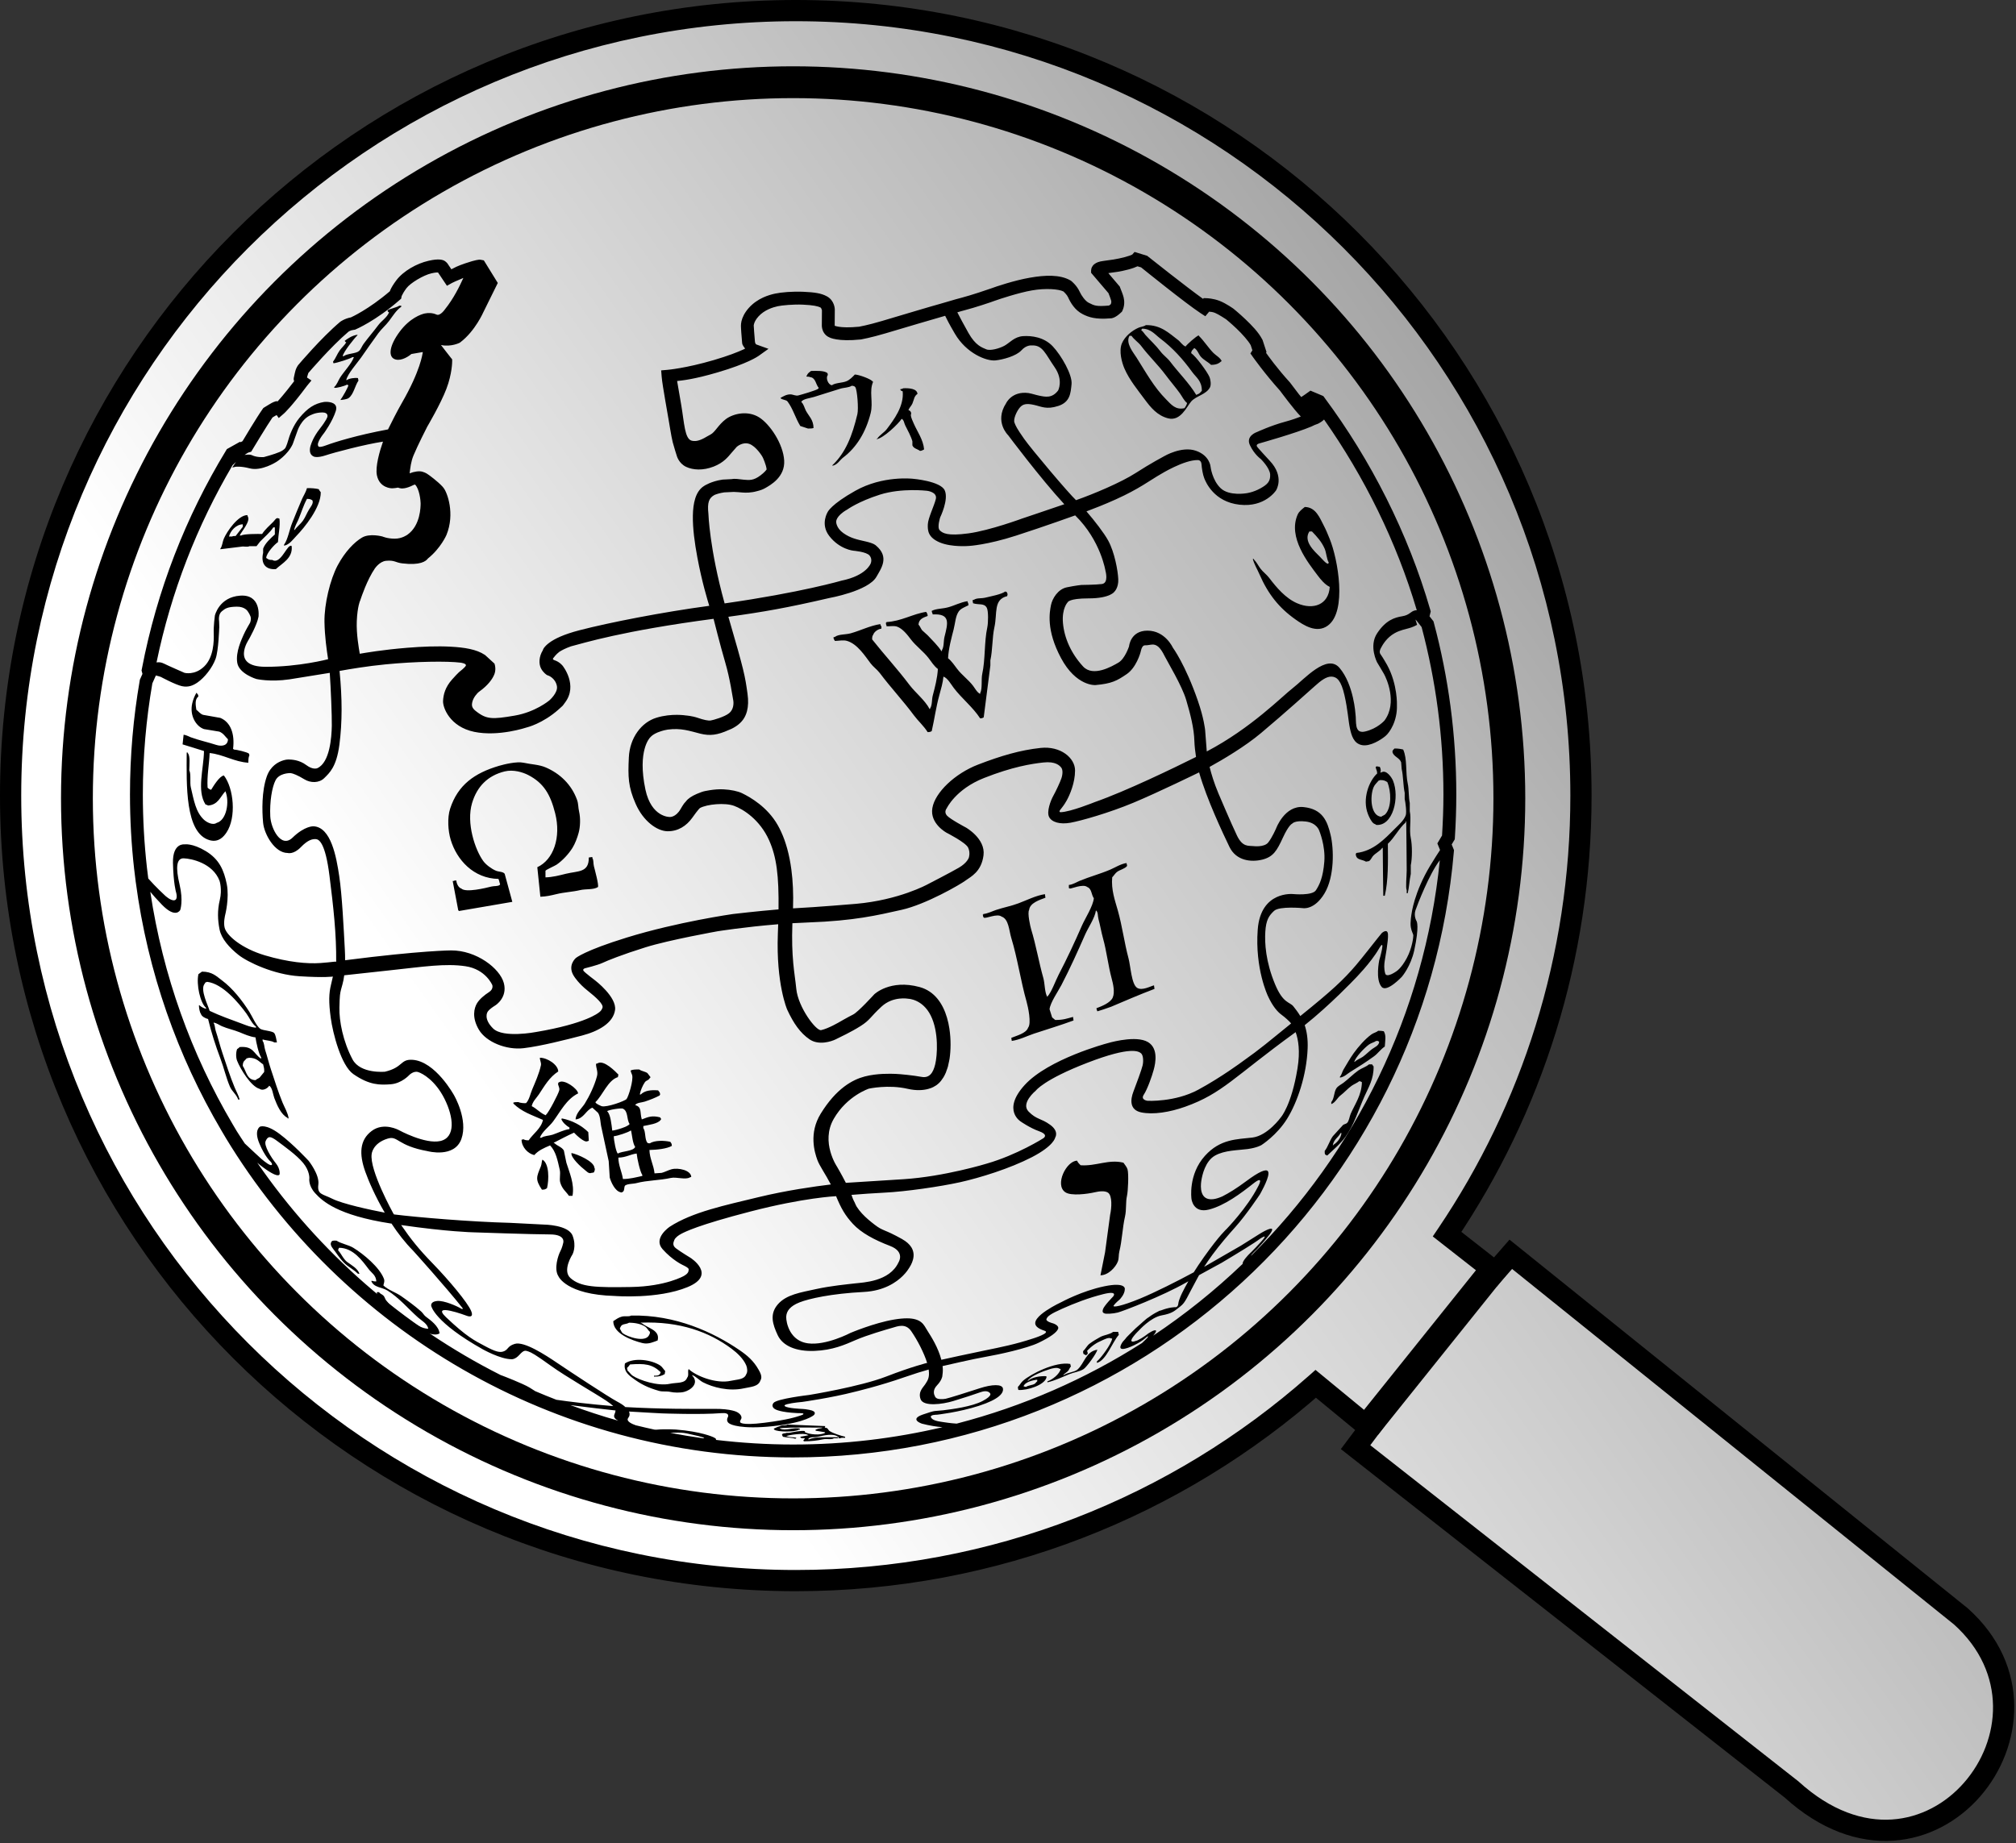 <svg width="760" height="695" viewBox="0 0 760 695" fill="none" xmlns="http://www.w3.org/2000/svg">
    <rect x="0" y="0" width="760" height="695" fill="#333333" stroke="none"/>
    <path d="M146.5 50.5C162.167 41.333 196.7 22.7 209.5 21.5" stroke="black"/>
    <path fill-rule="evenodd" clip-rule="evenodd" d="M545.53 465.374C577.396 418.156 596 361.251 596 300C596 136.524 463.476 4 300 4C136.524 4 4 136.524 4 300C4 463.476 136.524 596 300 596C375.175 596 443.804 567.976 496.011 521.805L516.362 538.561L511.03 545.676L675.372 674.742C727.251 721.934 783.778 649.43 739.222 609.493L569.545 472.958L563.729 479.622L545.53 465.374Z" fill="url(#paint0_linear_7_75)"/>
    <path d="M545.53 465.374L542.215 463.137L540.13 466.226L543.065 468.524L545.53 465.374ZM496.011 521.805L498.554 518.717L495.919 516.547L493.362 518.809L496.011 521.805ZM516.362 538.561L519.563 540.96L521.855 537.902L518.905 535.473L516.362 538.561ZM511.03 545.676L507.829 543.278L505.484 546.407L508.56 548.822L511.03 545.676ZM675.372 674.742L678.064 671.783L677.957 671.685L677.843 671.596L675.372 674.742ZM739.222 609.493L741.892 606.514L741.812 606.443L741.729 606.376L739.222 609.493ZM569.545 472.958L572.053 469.841L569.059 467.432L566.532 470.327L569.545 472.958ZM563.729 479.622L561.263 482.772L564.249 485.11L566.742 482.252L563.729 479.622ZM592 300C592 360.429 573.648 416.559 542.215 463.137L548.846 467.612C581.144 419.754 600 362.073 600 300H592ZM300 8C461.267 8 592 138.733 592 300H600C600 134.315 465.685 0 300 0V8ZM8 300C8 138.733 138.733 8 300 8V0C134.315 0 0 134.315 0 300H8ZM300 592C138.733 592 8 461.267 8 300H0C0 465.685 134.315 600 300 600V592ZM493.362 518.809C441.857 564.358 374.162 592 300 592V600C376.188 600 445.751 571.594 498.661 524.802L493.362 518.809ZM518.905 535.473L498.554 518.717L493.469 524.893L513.82 541.649L518.905 535.473ZM514.231 548.075L519.563 540.96L513.161 536.162L507.829 543.278L514.231 548.075ZM677.843 671.596L513.501 542.531L508.56 548.822L672.902 677.888L677.843 671.596ZM736.552 612.471C756.941 630.746 754.295 656.313 740.448 672.159C733.537 680.068 723.95 685.374 713.238 686.081C702.585 686.783 690.359 682.967 678.064 671.783L672.681 677.701C686.325 690.113 700.619 694.93 713.764 694.063C726.849 693.2 738.337 686.733 746.472 677.423C762.72 658.83 766.059 628.176 741.892 606.514L736.552 612.471ZM567.038 476.074L736.714 612.609L741.729 606.376L572.053 469.841L567.038 476.074ZM566.742 482.252L572.559 475.588L566.532 470.327L560.715 476.992L566.742 482.252ZM543.065 468.524L561.263 482.772L566.194 476.473L547.996 462.225L543.065 468.524Z" fill="black"/>
    <path d="M427.711 95L426.872 95.958C426.845 95.975 426.847 95.982 426.733 96.038C426.377 96.213 425.56 96.544 424.047 96.947C420.984 97.766 418.374 98.076 415.891 98.404C414.401 98.6 413.348 98.957 412.527 99.622C412.116 99.956 411.789 100.386 411.589 100.82C411.389 101.253 411.329 101.958 411.329 101.958V102.866L417.878 110.543C418.302 111.677 418.721 112.672 418.876 113.298C419.019 113.873 418.933 114.219 418.776 114.686C418.514 114.883 418.16 115.179 418.088 115.215C413.09 115.637 412.563 115.228 410.391 114.147C409.129 113.502 407.698 111.485 407.037 110.034C405.905 107.547 403.872 105.971 403.872 105.971L403.703 105.831L403.513 105.721C399.535 103.451 393.935 103.717 388.24 104.713C382.472 105.706 375.269 108.117 373.565 108.776H373.555C372.641 109.132 365.775 111.415 362.624 112.23C359.17 113.118 356.556 114.005 354.638 114.506C352.222 115.143 337.91 119.418 332.446 121.045C327.16 122.613 323.957 123.176 323.871 123.191C319.99 123.579 317.526 123.423 316.155 123.201C315.463 123.089 315.038 122.956 314.827 122.882C314.616 122.807 314.767 122.882 314.767 122.882L314.687 122.832C314.666 122.717 314.657 122.612 314.657 122.612L314.667 122.502L314.707 116.742V116.662C314.707 116.662 314.699 113.352 311.712 111.731C309.542 110.543 306.975 110.213 302.928 110.024H302.918C298.742 109.839 294.525 110.204 292.136 110.723C289.963 111.201 285.607 112.395 282.283 116.113C280.643 117.946 279.859 119.72 279.528 121.095C279.198 122.469 279.359 123.68 279.359 123.68L279.328 123.391C279.328 123.391 279.51 126.712 279.768 129.27V129.28C279.871 130.288 280.468 130.751 280.896 131.447C280.571 131.608 280.766 131.54 280.317 131.746C278.142 132.745 274.562 134.174 269.076 135.779C258.539 138.872 251.657 139.453 251.657 139.453L249.251 139.662L249.44 142.058C249.576 143.814 250.222 147.626 250.848 151.312C251.474 154.998 252.066 158.34 252.066 158.34C252.072 158.376 252.334 159.984 252.655 161.834C252.979 163.704 253.318 165.649 253.603 166.745C254.05 168.483 255.067 171.659 255.121 171.826C255.121 171.826 255.836 174.706 258.664 176.039C261.275 177.265 265.042 177.494 269.036 175.929H269.047C272.824 174.442 274.395 172.348 275.805 170.708C277.215 169.078 277.654 168.592 277.731 168.502C277.748 168.487 279.916 166.516 282.433 167.364C285.056 168.263 287.332 172.078 287.355 172.116L287.504 172.425L287.594 172.575C287.594 172.575 288.811 175.175 289.012 176.997C288.746 177.396 288.154 178.135 286.736 179.224C284.011 181.3 282.446 181.052 280.287 180.871C278.134 180.681 277.23 180.379 275.715 180.691L276.074 180.651L272.471 180.841L272.361 180.851C268.13 181.454 265.557 183.155 265.493 183.197C263.741 184.26 262.7 186.02 262.099 187.929C261.49 189.86 261.24 192.045 261.2 194.427C261.121 199.192 261.876 204.768 262.887 210.17C264.656 219.62 266.754 226.357 267.38 228.438C249.732 230.807 229.742 234.723 218.485 237.642H218.474C212.42 239.216 209.042 240.897 207.044 242.384C206.046 243.127 205.398 243.826 204.978 244.44C204.761 244.757 204.752 244.898 204.638 245.189C203.107 247.686 203.115 250.296 203.9 251.927C204.697 253.584 206.056 254.443 206.056 254.443L206.316 254.602L206.596 254.692C206.596 254.692 209.294 255.537 209.94 258.655V258.665C210.467 261.198 207.065 264.126 207.065 264.126L207.005 264.166L206.945 264.216C206.945 264.216 201.786 268.512 194.028 269.836C189.833 270.555 187.091 270.92 185.073 270.715C183.056 270.509 181.588 269.874 179.293 268.059C177.795 266.866 177.736 265.9 178.115 264.485C178.495 263.067 179.74 261.445 180.721 260.742C184.056 258.344 185.694 255.965 186.361 254.263V254.253L186.371 254.243C187.025 252.528 186.601 250.929 186.601 250.929L186.421 250.24L182.937 247.055L182.777 246.936C179.572 244.805 175.094 244.139 169.959 243.851C164.825 243.563 159.064 243.808 153.608 244.25C144.074 245.025 137.642 246.176 135.629 246.516C135.284 244.436 134.302 239.063 134.501 234.238C134.619 231.363 134.954 229.391 135.24 228.178C135.526 226.966 135.689 226.671 135.689 226.671L135.749 226.551L136.078 225.593L136.089 225.563C136.089 225.563 138.351 218.629 141.369 214.272L140.89 213.973L141.389 214.262C141.389 214.262 143.122 211.703 145.522 211.467C148.829 211.148 148.99 212.122 151.672 212.436C155.067 212.843 157.239 212.651 158.739 212.216C159.49 211.998 160.063 211.709 160.506 211.397C160.907 211.116 161.25 210.683 161.325 210.589C166.156 206.724 168.301 201.744 168.313 201.714C169.957 197.669 170.02 193.662 169.51 190.464C169.256 188.865 168.868 187.471 168.422 186.321C167.977 185.171 167.575 184.321 166.845 183.516V183.506H166.835C164.918 181.416 161.693 179.113 161.554 179.013H161.544C161.538 179.008 160.557 178.203 159.158 177.846C157.952 177.537 156.189 177.803 154.416 178.474C154.714 176.338 154.868 174.201 155.914 171.666C157.465 167.906 160.92 161.171 160.995 161.025L161.035 160.935L161.045 160.915C161.124 160.781 166.098 152.365 168.282 146.63C170.47 140.895 170.459 136.338 170.459 136.338V135.51L169.93 134.851C169.93 134.851 168.969 133.622 167.933 132.295C167.193 131.348 166.706 130.699 166.246 130.099C170.147 130.906 173.314 129.231 173.314 129.231L173.413 129.171L173.523 129.081C179.192 124.797 182.298 117.541 182.298 117.541L182.268 117.621L187.659 106.7L182.398 98.175L181.36 97.975C181.36 97.975 181.055 97.919 180.92 97.915C180.786 97.911 180.666 97.915 180.531 97.925C180.261 97.946 179.955 97.998 179.543 98.085C178.719 98.259 177.455 98.591 175.34 99.313C172.261 100.358 171.273 100.972 170.159 101.539L168.652 99.293L168.193 98.823L168.182 98.814C168.17 98.802 167.914 98.57 167.753 98.464C167.589 98.355 167.417 98.254 167.224 98.175C166.838 98.015 166.4 97.923 165.896 97.875C164.889 97.779 163.582 97.875 161.564 98.334C157.14 99.339 152.089 102.128 149.375 105.741C148.248 107.244 147.57 108.425 147.169 109.295C147.046 109.561 147.08 109.566 146.999 109.794C138.938 116.711 132.404 119.625 132.285 119.677C129.944 120.107 128.362 121.264 128.362 121.264L128.322 121.294L128.282 121.314C121.051 127.417 112.699 137.326 112.699 137.326L113.168 136.907C113.168 136.907 112.735 137.251 112.52 137.516C112.305 137.781 112.093 138.114 111.871 138.544C111.413 139.431 111.306 140.033 111.102 140.86C111 141.274 110.908 141.686 110.843 142.078C110.778 142.463 110.627 142.615 110.792 143.546C110.816 143.683 110.881 143.582 110.912 143.705C106.939 148.892 104.891 151.122 104.593 151.392C104.56 151.396 104.294 151.262 104.294 151.262L104.104 151.282L103.914 151.332C102.75 151.671 102.019 152.183 101.189 152.67C100.36 153.157 99.672 153.598 99.672 153.598L99.272 153.858L98.993 154.247C96.739 157.431 91.965 165.453 91.426 166.356C91.172 166.483 90.94 166.6 90.747 166.725L90.428 166.606L85.536 169.341L85.207 169.88C70.051 194.803 59.145 222.601 53.472 252.256L53.362 252.806L53.702 254.103L52.714 256.329L52.674 256.619C50.256 270.575 49 284.922 49 299.554C49 309.094 49.533 318.498 50.577 327.775L50.587 327.795L51.186 332.706L51.196 332.717C55.673 366.539 66.923 398.24 83.53 426.393L85.027 428.919V428.939C128.837 501.236 208.285 549.549 298.985 549.549C429.759 549.549 537.138 449.087 548.081 321.126L548.131 320.547L547.263 318.431L548.421 316.485L548.461 315.906C548.809 310.501 549 305.037 549 299.534C549 277.141 546.056 255.411 540.525 234.757L540.395 234.278L538.907 232.391L539.367 230.554L539.187 229.935C530.8 200.968 516.785 173.463 499.256 149.875L498.867 149.345L494.016 147.299L491.959 148.766L490.552 149.715C490.196 149.27 489.99 149.07 489.653 148.637C487.904 146.386 486.429 144.394 486.429 144.394L486.359 144.294L486.279 144.204C481.24 138.66 478.028 134.09 477.275 133.034L477.454 132.744L475.967 128.182L475.867 128.013C474.444 125.254 471.84 122.608 469.528 120.406C467.216 118.204 465.186 116.563 465.186 116.563L465.116 116.503L465.046 116.443C465.046 116.443 462.279 114.438 459.785 113.458C457.373 112.51 454.993 112.45 454.993 112.45L453.795 112.4L453.546 112.699C447.381 108.317 432.832 96.747 432.832 96.747L432.473 96.458L427.711 95ZM428.819 100.411L430.177 100.82C430.734 101.27 446.85 114.3 452.578 118.07L454.394 119.248L455.832 117.521C456.474 117.595 457.075 117.6 458.018 117.97C459.311 118.478 462.122 120.337 462.211 120.396C462.288 120.459 464.068 121.905 466.184 123.92C468.322 125.956 470.674 128.599 471.505 130.169L472.134 132.095L471.385 133.273L472.313 134.591C472.313 134.591 476.804 140.952 482.515 147.279C482.515 147.279 484.027 149.325 485.82 151.631C487.376 153.634 488.992 155.627 490.382 157.052C489.024 157.609 487.1 158.314 484.482 159.019C479.078 160.475 473.861 162.902 473.861 162.902C473.861 162.902 469.549 164.308 471.185 167.823C472.826 171.348 475.258 173.044 475.258 173.044C475.258 173.044 478.706 176.394 478.832 178.934C478.944 181.488 477.867 182.655 475.128 184.165C472.404 185.685 469.907 185.982 469.907 185.982C469.907 185.982 463.404 187.149 460.184 184.105C456.965 181.065 456.371 176.029 456.371 176.029C456.371 176.029 456.122 171.77 450.781 169.95C445.44 168.129 438.881 172.016 438.881 172.016C438.881 172.016 433.72 174.746 428.19 178.325C422.655 181.908 412.214 186.296 405.659 188.597L404.421 189.555L405.649 188.607C402.935 186.102 388.822 169.381 386.073 165.467C383.325 161.544 382.915 160.649 382.43 159.338C381.944 158.027 383.256 155.077 384.436 153.698C385.597 152.324 386.966 152.048 389.787 152.67C392.608 153.286 394.459 154.526 398.931 153.079C403.408 151.642 403.622 148.271 403.962 144.833C404.312 141.396 400.176 134.109 396.875 130.598C393.573 127.092 388.903 126.536 385.664 126.745C382.435 126.954 380.591 129.294 378.726 130.329C376.871 131.358 373.356 132.391 371.778 131.706C370.2 131.012 367.79 130.326 365.11 125.577C363.261 122.319 361.862 119.627 360.897 117.77C361.918 117.47 362.636 117.242 363.842 116.932C367.411 116.009 373.643 113.952 375.322 113.298V113.308C376.229 112.958 383.98 110.368 389.058 109.495H389.068C394.128 108.61 399.144 108.973 400.938 109.924C401.184 110.166 402.221 111.154 402.625 112.04C403.545 114.062 405.148 116.943 408.205 118.489H408.215L408.225 118.499C410.423 119.593 412.955 120.504 418.508 120.046C418.689 120.046 418.82 120.051 419.007 120.017C419.321 119.958 419.66 119.863 420.025 119.697C420.754 119.365 421.586 118.804 422.61 117.84L422.96 117.511L423.159 117.092C423.956 115.37 423.94 113.548 423.588 112.13C423.236 110.712 422.685 109.6 422.29 108.487L422.14 108.067L417.818 102.986C420.012 102.696 422.363 102.423 425.295 101.639C427.003 101.184 428.074 100.773 428.819 100.411ZM165.118 102.737L168.492 107.758L170.449 106.67C170.449 106.67 172.239 105.786 174.681 104.803C173.289 107.879 171.013 112.569 167.773 116.592C167.773 116.592 165.957 119.279 164.549 118.619C163.146 117.968 161.501 117.913 160.136 118.2C158.772 118.491 154.519 119.901 150.673 125.068C146.837 130.234 146.393 134.114 148.457 135.27C150.437 136.379 153.26 135.015 155.095 133.483L159.378 132.744C159.365 132.816 159.371 132.943 159.358 132.994C159.232 133.45 158.604 139.624 151.462 152.001C149.67 155.108 147.358 159.715 146.271 161.934L146.281 161.993C146.279 161.99 146.231 161.924 146.231 161.924C134.636 164.07 125.998 166.762 123.051 167.883C120.094 169 120.036 168.282 120.036 168.282C119.012 167.078 122.153 163.311 122.153 163.311C122.153 163.311 125.332 158.972 126.585 154.986C127.528 151.999 124.614 151.564 123.101 151.532C122.597 151.521 122.252 151.552 122.252 151.552C118.572 152.139 115.923 153.89 112.879 157.561C110.519 160.406 109.085 164.302 108.546 166.366C108.202 167.662 107.608 168.861 107.608 168.861C107.608 168.861 107.165 169.666 105.422 170.429C103.402 171.312 99.462 172.355 99.462 172.355C99.462 172.355 96.838 172.573 94.94 171.627C94.327 171.325 93.204 171.401 92.225 171.547L92.424 171.397C92.424 171.397 92.668 171.228 92.973 171.028C93.265 170.836 93.646 170.637 93.582 170.658L94.69 170.329L95.18 169.52C95.18 169.52 100.616 160.475 102.726 157.411C102.963 157.262 103.149 157.143 103.645 156.852C103.935 156.682 103.995 156.663 104.294 156.513L105.082 157.631L107.109 155.864C107.109 155.864 109.835 153.425 115.664 145.582L115.684 145.542L117.411 143.466L115.744 142.357C115.769 142.242 115.783 142.151 115.814 142.028C115.972 141.386 116.325 140.495 116.183 140.77C116.248 140.645 116.244 140.654 116.253 140.64L116.403 140.461C116.403 140.461 124.723 130.707 131.357 125.088C131.37 125.077 132.06 124.525 133.423 124.369L133.762 124.339L134.082 124.199C134.082 124.199 141.622 121.034 150.583 113.178L151.232 112.619L151.382 111.781C151.382 111.781 151.331 111.844 151.571 111.322C151.812 110.799 152.302 109.907 153.248 108.646C154.691 106.725 159.627 103.751 162.642 103.066C164.139 102.725 164.775 102.725 165.118 102.737ZM302.698 114.875C306.536 115.055 308.372 115.443 309.377 115.993H309.387C309.581 116.099 309.846 116.929 309.856 116.962L309.816 122.372L309.826 122.173C309.826 122.173 309.737 123.019 309.976 124.01C310.214 124.992 310.964 126.47 312.542 127.164C312.706 127.249 312.863 127.338 313.221 127.464C313.726 127.641 314.428 127.829 315.377 127.983C317.274 128.29 320.145 128.447 324.421 128.013H324.511L324.601 127.993C324.601 127.993 328.247 127.351 333.825 125.696C339.287 124.07 354.155 119.659 355.866 119.208C355.988 119.176 356.182 119.111 356.306 119.078C356.938 120.382 357.797 122.112 359.949 125.786C364.344 133.332 371.976 136.243 375.273 135.899C378.157 135.598 383.113 134.242 385.046 132.115C386.964 129.984 388.899 130.259 388.899 130.259C393.089 129.991 394.116 133.492 397.564 138.444C401.002 143.397 398.882 147.249 398.882 147.249C396.6 150.274 394.044 149.656 391.704 149.176C389.946 148.807 389.766 148.601 387.731 148.207C381.399 147.377 379.276 152.061 379.276 152.061C374.736 159.077 380.094 164.16 380.094 164.16C380.094 164.16 392.091 180.228 401.228 190.134C394.32 192.508 385.355 195.515 385.355 195.515C385.355 195.515 373.162 200.018 365.14 201.115C357.129 202.203 355.357 201.045 354.269 199.957C353.167 198.87 354.449 195.046 354.449 195.046C354.449 195.046 357.729 188.36 356.146 184.893C354.568 181.427 344.237 180.521 344.067 180.521C343.873 180.521 332.812 179.241 322.455 185.053C313.258 190.21 312.053 193.019 312.053 193.019C312.053 193.019 309.125 197.573 312.602 202.084C316.52 207.187 321.726 207.654 321.726 207.654C321.726 207.654 326.68 208.039 327.835 209.501C328.996 210.952 328.205 212.535 328.205 212.535C328.205 212.535 326.57 217.025 317.393 218.904C317.393 218.904 301.952 223.437 273.17 227.529C267.431 206.791 267.061 193.728 267.061 193.728C266.597 189.422 267.253 187.788 269.367 186.62C270.177 186.288 271.388 185.9 273.021 185.662L276.515 185.492L276.574 185.482C277.168 185.519 277.781 185.545 278.441 185.592C278.984 185.625 278.852 185.623 279.859 185.712H279.869C281.224 185.826 283.178 185.821 285.339 185.213C286.473 184.942 287.494 184.591 288.324 184.125C290.378 182.979 296.01 179.901 295.622 173.623C295.243 167.349 290.241 159.91 286.148 157.351C285.63 157.027 285.092 156.767 284.541 156.553C284.002 156.342 283.451 156.178 282.894 156.063C282.887 156.062 282.88 156.064 282.874 156.063C280.627 155.605 278.296 155.894 276.335 156.612C275.346 156.975 274.449 157.434 273.71 157.98C270.767 160.165 269.602 162.982 267.81 163.88C266.471 164.544 264.711 165.861 262.779 166.216C262.132 166.331 261.465 166.337 260.792 166.176C258.102 165.535 257.97 159.517 256.819 152.729C256.112 148.557 255.593 145.553 255.262 143.665C257.23 143.462 261.641 143.025 270.445 140.441C276.127 138.778 279.934 137.27 282.355 136.158C284.776 135.046 285.948 134.221 285.948 134.221L289.701 131.536L285.359 129.969C285.359 129.969 284.718 129.938 284.6 128.791C284.362 126.426 284.171 123.121 284.171 123.121L284.16 122.981L284.141 122.831C284.141 122.831 284.093 122.837 284.24 122.223C284.388 121.608 284.77 120.618 285.907 119.348C288.135 116.855 291.375 115.871 293.175 115.474C294.767 115.129 298.999 114.711 302.698 114.875ZM99.981 251.428C86.813 251.36 93.812 241.096 93.812 241.096C93.812 241.096 96.912 235.667 97.456 232.531C97.456 232.531 98.54 224.051 90.558 224.604C82.57 225.148 81.004 232.111 81.004 232.111C81.004 232.111 80.463 236 80.575 238.87C80.677 241.754 80.564 247.846 76.971 251.308C73.393 254.77 69.544 253.704 69.544 253.704C69.544 253.704 63.079 250.88 61.798 250.22C60.794 249.7 59.89 249.647 59.012 249.781C64.505 223.148 74.31 198.102 87.683 175.4L88.95 174.182L87.533 176.289C88.183 176.177 88.721 176.019 88.721 176.019C88.721 176.019 90.684 175.695 94.121 176.598C98.574 177.783 104.154 174.192 104.154 174.192C104.154 174.192 108.391 171.65 110.343 167.484L112.09 162.602C112.09 162.602 113.508 157.884 117.461 156.383C117.461 156.383 118.998 155.554 121.494 155.525C123.985 155.501 123.4 157.242 123.4 157.242C123.4 157.242 123.129 158.377 120.555 161.674C117.987 164.961 117.291 167.484 117.291 167.484C117.291 167.484 115.748 170.985 118.229 172.126C118.229 172.126 119.397 172.813 122.791 171.687C126.19 170.555 137.454 167.589 144.334 166.535L144.384 166.525L144.374 166.545C143.082 170.226 141.437 175.984 142.088 179.213C143.078 184.122 147.708 184.125 147.708 184.125C147.708 184.125 148.656 184.129 150.054 183.865L150.543 184.025C150.543 184.025 151.012 184.153 151.332 184.175C151.651 184.196 152.019 184.173 152.45 184.105C153.311 183.97 154.398 183.636 155.834 182.907C156.09 182.777 156.246 182.774 156.453 182.707C158.109 184.269 158.569 188.8 158.569 189.745C158.569 191.027 158.536 198.128 153.618 201.604C153.618 201.604 151.623 203.122 148.826 203.122C146.015 203.122 144.194 202.303 144.194 202.303C144.194 202.303 139.42 200.979 136.478 202.702C133.545 204.441 130.036 208.039 127.264 213.244C124.501 218.449 122.196 227.736 122.322 234.587C122.419 239.981 123.151 245.086 123.69 248.568C123.69 248.568 112.533 251.501 99.981 251.428ZM499.147 158.19C514.301 179.761 526.492 204.325 534.106 230.105C533.913 230.12 533.739 230.105 533.537 230.145C531.677 230.524 531.5 231.905 528.625 232.371C525.746 232.837 522.42 233.851 519.172 238.77C515.918 243.679 519.172 249.801 519.172 249.801C519.172 249.801 520.917 252.672 521.757 254.153C522.592 255.639 526.943 264.909 521.947 271.673C521.947 271.673 519.269 274.792 514.54 275.845C510.359 276.768 511.423 271.884 510.996 269.267C510.996 269.267 510.371 258.193 504.986 251.847C500.252 246.283 491.65 256.162 487.367 259.454C483.377 262.507 471.703 274.55 454.933 283.352L454.315 275.286C454.315 275.286 453.91 270.96 451.569 264.215C446.816 250.494 442.136 244.2 442.136 244.2C442.136 244.2 439.264 237.801 432.582 237.801C426.12 237.801 425.634 243.711 425.634 243.711C425.634 243.711 424.108 248.399 421.631 249.85C419.218 251.254 412.072 255.42 408.285 251.288C403.711 246.306 401.208 240.481 400.718 234.916C400.237 229.342 402.515 227.08 402.515 227.08C402.515 227.08 402.99 225.633 410.351 225.633C418.601 225.633 420.124 223.097 420.124 223.097C420.124 223.097 421.698 221.649 421.572 218.415C421.431 215.186 420.182 208.245 417.778 203.841C416.195 200.952 412.637 196.365 409.602 192.85L404.911 192.001V191.991L405.41 193.298L409.602 192.819C412.472 191.751 416.43 190.205 420.693 188.277C429.438 184.344 433.603 181.056 437.604 178.774C437.604 178.774 446.419 173.337 451.619 173.483C451.619 173.483 452.835 173.443 452.947 175.04C453.059 176.638 453.446 178.992 453.995 180.361C454.539 181.725 457.57 189.206 467.252 190.304C476.934 191.411 481.068 184.883 481.068 184.883C481.068 184.883 484.377 179.787 478.662 173.732C478.662 173.732 474.006 168.735 473.861 168.352C473.861 168.352 473.353 167.603 474.669 167.224C475.912 166.863 488.475 163.33 494.365 160.835L495.628 160.237C495.628 160.237 496.531 159.9 496.861 159.777C497.688 159.363 498.584 158.791 499.147 158.19ZM343.697 184.814C347.1 184.778 349.477 185.063 349.477 185.063C349.477 185.063 353.456 185.498 352.791 188.188C352.111 190.883 349.864 195.385 349.776 197.701C349.674 200.003 349.822 202.68 354.329 204.559C358.844 206.434 365.329 205.857 365.329 205.857C365.329 205.857 372.051 205.518 383.049 201.964C394.037 198.414 405.35 194.327 405.35 194.327C410.568 191.357 404.725 192.551 404.591 192.171L405.35 194.327L405.36 194.377C415.003 203.831 416.76 215.341 416.76 215.341C416.76 215.341 418.058 219.877 415.383 220.222C413.052 220.518 407.606 220.572 407.606 220.572C407.606 220.572 405.541 220.776 402.176 221.46C398.816 222.145 396.677 225.722 396.196 228.198C395.725 230.675 394.275 237.476 399.99 248.144C405.69 258.806 412.907 258.326 412.907 258.326C419.171 257.777 421.1 256.67 424.746 254.193C428.286 251.78 429.903 246.428 430.107 245.398C430.321 244.364 430.799 243.332 431.615 243.332C432.45 243.332 432.167 243.334 434.09 243.063C436.023 242.791 437.474 244.156 439.052 247.395C440.081 249.468 445.58 258.536 447.167 263.906C448.75 269.262 450.136 274.623 450.262 279.439C450.325 281.333 450.58 283.501 450.881 285.424C442.831 289.439 424.563 298.303 412.658 302.469C412.658 302.469 403.545 306.165 399.84 306.262C399.84 306.262 399.019 306.292 399.67 305.394C400.316 304.496 401.019 303.835 402.136 301.82C403.258 299.79 405.28 295.23 405.28 290.52C405.28 285.815 399.843 281.204 392.263 282.025C384.688 282.835 377.449 284.944 368.724 288.304C360.008 291.664 352.489 298.791 351.484 304.695C350.469 310.599 356.855 314.009 356.855 314.009C356.855 314.009 364.063 317.658 364.981 319.629C365.893 321.6 365.22 323.432 365.22 323.432C365.22 323.432 364.587 325.4 361.417 327.216C358.261 329.046 349.657 333.475 349.657 333.475C349.657 333.475 338.95 339.38 322.664 340.812C322.664 340.812 307.816 342.072 299.275 342.499C299.171 342.508 299.064 342.515 298.955 342.519C299.141 337.061 298.903 332.2 298.336 327.915V327.904C297.959 325.05 297.431 322.451 296.789 320.098V320.088C296.469 318.913 296.117 317.806 295.741 316.754V316.743C295.365 315.691 294.957 314.701 294.533 313.769V313.758C294.107 312.824 293.663 311.949 293.195 311.133C289.287 304.267 282.905 300.638 279.759 299.104C278.973 298.719 277.925 298.389 276.724 298.136C275.523 297.882 274.167 297.706 272.751 297.636C271.01 297.55 269.227 297.696 267.5 297.976C266.417 298.152 265.333 298.334 264.376 298.685L264.365 298.695C263.132 299.148 262.132 299.572 261.311 300.013L261.3 300.023C260.482 300.463 259.836 300.91 259.284 301.4C258.949 301.697 258.695 302.055 258.415 302.389C258.231 302.609 258.009 302.796 257.837 303.037C257.833 303.043 257.831 303.051 257.826 303.057C257.398 303.661 256.991 304.334 256.539 305.114C256.535 305.121 256.533 305.127 256.528 305.134C255.619 306.696 254.604 307.429 253.823 307.769C253.038 308.111 252.485 308.059 252.485 308.059C252.485 308.059 245.559 308.272 243.311 297.707C241.748 290.304 242.184 285.402 243.012 282.353C243.218 281.596 243.442 280.956 243.671 280.417L243.681 280.406C243.909 279.87 244.137 279.438 244.34 279.099L244.35 279.089C244.753 278.416 245.042 278.127 245.049 278.12L245.059 278.11C245.059 278.11 245.259 277.878 245.588 277.571C246.154 277.044 247.324 276.289 249.272 275.694C249.998 275.473 250.728 275.247 251.697 275.115C256.81 274.416 260.098 275.671 264.016 276.643C267.638 277.55 270.479 277.18 274.757 275.245C275.101 275.089 275.391 275.003 275.756 274.826C276.979 274.23 278.03 273.541 278.9 272.729C279.335 272.325 279.733 271.889 280.078 271.422L280.088 271.411C280.777 270.477 281.272 269.408 281.596 268.187C282.084 266.345 282.164 264.157 281.795 261.529C280.844 254.745 280.584 253.152 274.588 232.569C287.719 230.76 296.668 229.199 312.562 225.511C312.562 225.511 327.322 222.895 330.401 217.495C332.188 214.339 335.425 210.022 330.191 205.676C330.191 205.676 329.572 204.902 326.338 204.169C323.104 203.435 320.626 202.941 317.902 200.994C315.174 199.037 315.227 196.771 315.227 196.771C315.227 196.771 314.996 194.61 319.42 192.119C319.42 192.119 323.552 189.097 331.758 186.499C335.866 185.205 340.295 184.848 343.698 184.812L343.697 184.814ZM125.088 273.659C125 278.083 124.343 287.447 119.677 289.641C119.677 289.641 118.096 290.469 115.454 288.484C112.813 286.498 109.962 286.419 108.806 286.377C108.454 286.364 107.733 286.437 106.849 286.697C104.836 287.287 101.968 288.86 100.59 292.736C98.614 298.297 98.77 305.792 99.183 310.206C99.6 314.624 103.611 321.636 108.447 321.636C108.447 321.636 110.626 322.315 113.398 319.46C116.156 316.614 117.775 316.366 119.008 316.405C120.246 316.448 122.641 317.718 124.209 330.231C125.7 342.098 126.847 352.155 126.735 362.954C127.901 364.373 128.73 366.079 129.765 367.756C133.707 367.319 140.046 366.626 147.349 365.839C159.624 364.523 167.872 363.196 175.5 364.342C183.138 365.483 185.592 371.45 185.592 371.45C185.592 371.45 186.117 372.968 184.365 374.085C182.67 375.173 180.729 376.747 179.763 378.407C178.796 380.087 177.769 383.595 180.541 388.29C183.319 392.966 190.935 396.015 197.422 395.238C203.904 394.476 213.62 391.982 219.374 390.486C225.623 388.85 231.143 385.772 231.862 380.873C232.576 375.974 224.415 369.733 224.415 369.733C224.415 369.733 220.468 366.764 219.993 366.089C219.507 365.414 220.472 365.121 220.472 365.121C220.472 365.121 225.079 364.012 227.06 363.114C229.022 362.191 234.451 359.982 243.342 357.204C252.232 354.417 270.575 351.145 270.575 351.145C270.575 351.145 280.696 349.529 293.325 348.509L296.141 347.836L293.365 348.499C293.331 349.694 293.284 350.911 293.235 352.183C292.541 371.003 296.739 380.663 296.739 380.663C299.123 385.844 301.699 389.545 305.204 391.924C308.695 394.298 313.468 392.681 315.007 391.924C316.542 391.147 320.804 389.194 324.441 386.883C328.078 384.571 327.948 383.595 332.347 379.535C336.751 375.491 342.43 376.601 342.43 376.601C342.43 376.601 347.816 376.74 350.895 382.969C353.978 389.199 353.348 398.078 352.562 401.298C351.795 404.517 350.396 406.623 347.391 406.059C344.38 405.501 339.414 404.999 337.598 404.931C335.777 404.863 330.654 404.691 325.988 405.91C321.434 407.099 315.272 410.389 309.407 419.915C304.848 427.291 307.09 434.54 308.139 437.405C308.96 439.648 311.219 442.763 313.2 446.609L316.874 447.837L316.479 446.407L313.2 446.629C306.971 447.382 296.433 448.88 286.038 451.391C273.306 454.488 261.159 456.972 252.516 462.541C252.516 462.541 246.047 466.836 249.771 471.017C253.485 475.202 257.368 476.996 257.368 476.996C257.368 476.996 259.662 478.002 259.624 478.623C259.58 479.429 259.546 480.123 257.837 481.109C257.837 481.109 251.069 485.073 237.891 485.292C224.713 485.505 218.906 485.384 215.041 481.908C211.846 479.038 215.84 472.953 215.84 472.953C215.84 472.953 217.442 469.979 215.84 465.895C214.237 461.826 205.069 461.753 205.069 461.753L192.371 461.104C177.343 460.71 157.499 459.037 148.667 457.939C148.667 457.939 148.609 457.924 148.507 457.909V457.899C148.42 457.778 148.34 457.646 148.257 457.53C148.257 457.53 139.16 441.129 140.122 435.109C140.122 435.109 140.445 431.077 146.141 429.339C150.108 428.12 149.592 431.978 161.255 434.08C161.255 434.08 171.306 436.781 173.933 429.478C176.55 422.171 171.177 413.007 171.177 413.007C171.177 413.007 164.141 400.111 155.425 399.62C150.812 399.363 152.071 402.462 145.113 404.113C145.113 404.113 135.827 405.005 132.884 399.441C129.32 392.701 127.831 385.027 127.953 379.905C128.06 375.049 128.216 374.664 128.532 373.246C128.75 372.246 129.464 370.407 129.765 367.756C129.765 367.756 133.443 362.604 126.166 362.615C124.593 362.804 122.712 362.983 120.765 363.134C115.851 363.479 108.733 362.856 99.882 360.239C91.025 357.607 85.499 352.786 84.708 349.887C84.154 347.881 84.878 345.045 84.878 345.045C84.878 345.045 86.531 338.654 85.487 333.386C84.418 328.127 82.664 324.001 77.57 320.927C72.482 317.859 69.594 318.392 69.594 318.392C69.594 318.392 65.032 317.689 65.202 325.409C65.382 333.135 66.35 336.37 66.35 336.37C66.35 336.37 67.224 339.091 65.821 339.445C64.422 339.795 62.227 337.698 62.227 337.698C62.227 337.698 58.746 334.499 55.898 331.269L55.399 327.236V327.216C54.376 318.125 53.851 308.906 53.851 299.554C53.851 285.276 55.09 271.289 57.435 257.677L58.763 254.702C59.755 254.917 60.66 255.261 60.66 255.261C60.66 255.261 66.174 258.235 68.636 258.745C71.097 259.255 72.883 258.43 74.486 257.328C77.044 255.555 80.036 251.879 81.284 248.393C82.396 245.256 82.641 236.773 82.641 236.773L82.661 236.843C82.661 236.843 82.655 234.799 82.601 234.328C82.543 233.852 82.245 231.641 83.6 230.524C84.95 229.388 85.824 228.84 89.15 228.757C92.452 228.675 93.453 230.604 93.453 230.604C93.453 230.604 94.581 232.175 94.581 233.2C94.581 234.219 94.251 234.857 94.251 234.857C94.251 234.857 92.452 237.893 91.825 239.389C91.194 240.879 88.736 245.814 89.45 249.96C90.168 254.097 96.637 256.03 96.637 256.03C96.637 256.03 101.789 257.242 109.135 256.16L124.314 253.714C124.698 259.23 125.151 270.037 125.088 273.659ZM268.997 233.319C269.004 233.345 271.488 243.281 273.379 249.711C275.263 256.149 276.103 262.511 276.384 263.836C276.666 265.167 276.6 267.534 274.847 268.937C273.104 270.341 268.832 271.537 267.929 271.673C267.021 271.813 265.326 271.466 263.087 270.694C260.844 269.927 258.615 269.786 258.615 269.786C258.615 269.786 253.229 268.872 247.494 270.624C241.755 272.368 237.412 278.237 237.063 285.588C236.718 292.935 236.784 296.656 239.658 303.158C242.523 309.664 247.704 313.372 251.617 313.44C255.541 313.508 258.748 311.485 260.991 308.339C263.22 305.183 263.856 304.695 263.856 304.695C266.517 303.229 273.301 302.589 276.734 303.857C280.171 305.109 286.474 309.066 289.951 316.864C292.762 323.166 293.645 330.211 293.494 342.899L296.309 345.075L296.38 343.605L293.464 342.909C285.501 343.569 276.274 344.656 276.274 344.656C276.274 344.656 255.441 347.615 236.364 353.5C220.166 358.492 217.087 361.247 217.087 361.247C217.087 361.247 213.629 364.133 216.508 368.294C216.508 368.294 218.164 370.908 221.51 373.535C224.836 376.167 227.519 378.672 227.14 379.944C226.751 381.226 225.732 381.801 225.732 381.801C225.732 381.801 221.071 385.953 201.974 389.158C201.974 389.158 189.684 391.53 185.902 387.82C182.124 384.101 183.785 381.611 183.785 381.611C183.785 381.611 184.042 380.775 186.8 379.056C186.8 379.056 191.411 376.162 189.935 370.67C188.463 365.159 179.604 358.313 170.029 358.372C170.029 358.372 158.842 358.399 130.229 362.065C130.229 362.065 130.191 362.066 130.099 362.085C130.108 360.835 130.081 359.501 129.999 358.072C129.557 350.012 128.97 337.58 127.883 330.34C126.8 323.101 124.803 311.903 118.209 311.573C118.209 311.573 114.949 311.321 110.273 315.866C105.981 320.022 102.101 312.427 101.888 307.79C101.63 302.347 102.525 296.85 103.874 294.223C105.219 291.596 108.935 291.47 109.634 291.528C110.343 291.591 112.326 292.353 114.696 293.824C117.065 295.305 120.325 295.312 122.252 293.385C124.17 291.472 126.855 289.225 127.952 280.767C129.04 272.313 129.037 263.547 128.012 253.045L127.992 252.995C131.902 252.281 138.38 251.198 145.382 250.509C156.676 249.402 168.622 249.239 173.643 249.87C173.643 249.87 175.993 250.168 175.61 251.008C175.309 251.669 173.563 253.025 173.563 253.025C173.563 253.025 172.909 253.414 170.389 256.259C167.869 259.104 167.131 261.868 167.025 264.325C166.908 266.777 169.533 274.017 178.754 275.955C187.985 277.882 198.55 274.298 198.55 274.298C198.55 274.298 204.523 272.923 210.659 267.45C210.835 267.308 210.908 267.22 211.148 267C211.457 266.713 211.767 266.471 212.076 266.162C212.38 265.858 212.523 265.542 212.775 265.234C212.843 265.144 212.898 265.068 212.965 264.974C218.027 258.392 212.136 251.078 212.136 251.078C212.136 251.078 211.065 249.602 208.991 248.932C208.991 248.932 208.088 248.686 208.612 248.103C208.912 247.77 209.549 246.789 210.868 245.777C211.816 245.18 213.08 244.494 215.261 243.711C215.271 243.708 215.3 243.704 215.311 243.701C220.198 242.441 234.646 237.878 268.987 233.339L268.997 233.319ZM533.607 233.599L534.136 234.168L535.923 236.444C541.272 256.565 544.148 277.72 544.148 299.534C544.148 304.746 543.949 309.916 543.629 315.047L541.862 318.022L542.88 320.528C541.87 322.092 541.056 323.294 539.237 326.298C533.085 336.431 532.119 344.616 532.119 344.616C532.119 344.616 531.534 347.797 531.86 349.647C532.161 351.371 532.774 352.157 532.798 352.662C532.841 353.167 532.44 357.319 530.332 361.277C528.21 365.234 526.369 366.278 526.369 366.278C526.369 366.278 522.696 368.931 522.186 367.047C521.681 365.153 521.832 363.549 522.017 362.355C522.192 361.151 523.424 354.691 523.245 352.292C523.07 349.894 520.919 351.823 520.919 351.823C520.919 351.823 520.413 352.401 519.471 353.6C518.524 354.804 513.22 361.553 511.196 363.922C506.393 369.545 502.034 373.579 490.352 382.999C490.318 383.014 490.286 383.049 490.262 383.069L490.212 383.149C489.193 381.456 488.152 380.207 487.596 379.485C486.217 377.713 483.722 378.499 480.658 371.1C477.143 362.636 476.728 355.625 477.005 351.294C477.282 346.968 478.313 345.308 480.309 343.458C482.305 341.598 491.11 342.429 491.11 342.429C491.11 342.429 495.426 343.319 499.296 336.919C503.137 330.524 502.86 320.062 501.622 314.847C500.384 309.623 498.607 305.083 491.45 304.326C484.293 303.573 481.068 312.372 481.068 312.372C481.068 312.372 479.623 315.74 478.103 317.673C476.593 319.59 472.473 319.04 472.473 319.04C470.681 318.836 468.48 319.516 466.343 315.117C464.221 310.723 459.326 299.165 459.326 299.165C457.684 295.261 456.647 291.809 455.996 289.182L452.468 287.735L452.058 291.298C454.942 301.393 460.978 314.125 463.478 319.33C466.023 324.627 471.734 325.166 475.857 324.141C479.984 323.102 481.346 320.833 483.623 315.876C485.896 310.933 487.127 310.585 487.127 310.585C487.127 310.585 488.033 309.281 492.228 309.766C496.424 310.247 497.319 313.2 497.319 313.2C497.319 313.2 499.727 318.903 499.246 324.89C498.77 330.862 497.461 333.56 496.082 335.691C494.703 337.823 487.546 337.129 487.546 337.129C487.546 337.129 475.237 335.755 474.14 350.545C473.047 365.331 477.983 375.572 477.983 375.572C479.78 379.49 481.634 381.557 483.144 382.659C484.659 383.752 486.099 385.205 486.099 385.205C486.099 385.205 486.358 385.436 486.728 385.924H486.718C477.944 393.032 475.352 395.336 468.36 400.279C468.36 400.279 460.379 406.23 451.649 410.94C442.899 415.64 432.632 415.083 432.632 415.083C432.632 415.083 429.84 414.782 431.194 412.767C432.534 410.752 434.268 405.849 434.938 403.353C435.618 400.853 436.952 394.517 431.863 392.502C426.775 390.487 417.209 393.451 417.209 393.451C417.209 393.451 395.231 399.306 386.272 409.143C377.571 418.704 384.885 422.959 384.885 422.959C384.885 422.959 388.302 425.338 391.613 426.513C394.74 427.625 394.107 428.616 393.33 429.198C393.33 429.198 383.518 435.451 371.927 438.782C371.927 438.782 356.068 443.646 340.652 444.642C325.356 445.63 318.883 446.018 318.86 446.019L318.87 446.009C317.219 442.766 315.506 439.86 315.506 439.86C315.506 439.86 315.11 439.286 314.607 438.292V438.282C314.356 437.783 314.074 437.176 313.799 436.485V436.475C313.523 435.783 313.252 435.006 313.02 434.159V434.149C312.789 433.303 312.591 432.389 312.471 431.425V431.414C312.233 429.481 312.29 427.351 312.911 425.175V425.165C313.221 424.079 313.681 422.981 314.308 421.891V421.881C314.935 420.789 315.619 419.794 316.325 418.886V418.876C317.032 417.965 317.77 417.15 318.511 416.41C321.476 413.452 324.522 411.809 326.227 411.039L326.238 411.029C327.084 410.648 327.586 410.493 327.595 410.49C327.595 410.49 334.881 408.875 342.15 410.56C345.601 411.351 348.178 411.074 349.906 410.61C350.765 410.381 351.41 410.113 351.843 409.891L351.853 409.881C352.271 409.665 352.502 409.502 352.502 409.502C352.502 409.502 352.757 409.384 353.171 409.082L353.181 409.072C353.595 408.77 354.157 408.285 354.758 407.535C354.966 407.276 355.185 406.94 355.397 406.617C355.494 406.469 355.591 406.359 355.687 406.197C355.991 405.687 356.293 405.096 356.575 404.43C356.578 404.424 356.582 404.417 356.585 404.41C356.674 404.201 356.741 403.927 356.825 403.702C357.012 403.2 357.203 402.712 357.364 402.124C357.461 401.771 357.528 401.332 357.614 400.946C357.732 400.406 357.862 399.906 357.953 399.299C357.954 399.291 357.962 399.287 357.963 399.279C358.436 396.136 358.538 391.978 357.903 387.849C357.902 387.842 357.904 387.836 357.903 387.829C357.691 386.454 357.397 385.088 357.005 383.757V383.746C355.433 378.41 352.306 373.738 346.713 372.196C341.105 370.657 336.821 371.355 333.935 372.426C332.498 372.961 331.409 373.58 330.68 374.075L330.669 374.085C329.952 374.574 329.571 374.934 329.571 374.934V374.944C329.566 374.949 328.064 376.596 326.317 378.378L326.307 378.388C324.559 380.17 322.569 382.074 321.595 382.561C319.633 383.537 316.624 385.276 316.624 385.276C316.624 385.276 312.421 387.799 309.566 388.43C307.678 388.853 300.892 379.835 300.192 372.908V372.897C299.869 369.702 299.38 366.804 299.034 363.064C299.029 363.009 299.029 362.931 299.024 362.875C298.687 359.172 298.487 354.66 298.714 348.21V348.13L298.704 348.12C300.687 348.004 302.707 347.908 304.734 347.831C322.078 347.204 330.672 345.137 339.893 343.069C349.108 341.005 362.078 333.47 364.001 332.018C365.923 330.586 369.958 328.807 370.769 322.515C371.585 316.227 364.15 312.043 364.15 312.043C364.15 312.043 358.231 308.919 356.983 307.531C355.74 306.137 356.893 304.796 356.893 304.796C356.893 304.796 360.242 297.585 370.958 293.365C381.665 289.131 388.869 287.996 393.379 287.506C397.905 287.025 399.436 288.65 400.058 289.422C400.679 290.185 400.677 291.784 400.158 293.415C399.662 294.911 397.999 298.45 397.023 300.184C396.067 301.912 394.491 306.089 395.496 308.06C396.506 310.026 399.58 310.945 403.562 310.226C407.548 309.503 418.07 306.525 427.29 302.679C436.516 298.834 451.928 291.299 451.928 291.299C451.928 291.299 451.969 291.278 452.037 291.239L453.186 289.572L455.996 289.182C460.944 286.453 469.412 281.458 475.457 276.355C484.546 268.717 493.419 260.696 495.682 258.686C497.939 256.661 500.016 255.035 502.031 255.132C504.046 255.234 505.594 256.666 506.832 262.09C508.085 267.518 508.316 271.986 508.899 274.628C509.467 277.264 510.284 280.33 513.411 280.957C516.538 281.583 520.752 278.858 522.335 277.503C523.938 276.163 526.807 271.789 526.618 265.933C526.618 265.933 526.949 258.144 522.924 250.749C522.924 250.749 521.23 247.772 520.608 246.956C520.181 246.383 519.845 245.794 520.558 244.4C521.277 243.012 522.82 240.417 525.699 238.79C527.884 237.547 529.975 237.252 531.18 236.864C531.18 236.864 532.53 236.548 534.224 235.606L533.607 233.599ZM124.788 371.279C123.967 374.586 123.887 377.906 124.678 383.757C125.46 389.633 128.615 401.82 133.193 405C139.273 409.23 143.246 409.159 147.349 408.844C151.437 408.518 154.267 405.38 154.267 405.38C154.267 405.38 155.872 403.727 157.591 404.232C159.32 404.742 164.126 407.44 167.584 414.354C171.046 421.268 171.81 428.877 166.046 430.237C160.283 431.567 150.364 426.134 150.364 426.134C150.364 426.134 144.724 422.991 140.121 426.453C135.504 429.915 135.379 435.226 137.686 441.757C138.953 445.34 141.483 451.17 145.033 457.24L148.477 458.687L148.137 458.228L144.973 457.24C139.442 456.166 129.227 453.999 125.187 451.979C121.502 450.134 119.526 450.464 120.016 446.628C120.507 442.904 116.353 437.714 116.353 437.714C116.353 437.714 110.592 431.466 105.402 427.581C100.211 423.687 98.005 424.846 98.005 424.846C98.005 424.846 95.653 426.095 97.765 431.135C99.882 436.185 101.938 437.953 101.938 437.953C101.938 437.953 102.955 439.014 102.377 439.301C101.804 439.592 100.025 438.252 98.544 436.995C97.899 436.46 94.907 433.63 92.285 431.185C91.267 429.59 90.171 428.052 89.19 426.433L89.18 426.413L87.713 423.928L87.703 423.917C72.115 397.488 61.398 367.856 56.657 336.28C57.759 337.582 59.007 339.035 61.019 341.112C66.282 346.555 67.947 343.128 67.947 343.128C67.947 343.128 69.178 339.705 67.687 333.485C66.197 327.246 66.458 323.555 69.265 323.652C72.071 323.744 80.227 325.403 82.771 332.157C82.771 332.157 83.827 335.31 82.861 339.345C81.89 343.389 82.072 346.97 82.771 350.485C83.475 354.001 86.456 357.32 89.879 360.049C93.307 362.778 103.216 367.503 112.869 368.115C122.517 368.727 125.492 368.23 125.492 368.23C125.288 369.196 125.045 370.264 124.788 371.279ZM542.791 324.371C536.942 382.482 510.851 434.591 471.624 473.531C471.654 473.028 473.861 471.036 473.861 471.036C473.861 471.036 476.707 467.998 478.552 465.575C480.402 463.157 479.221 463.299 479.221 463.299C479.221 463.299 478.319 463.069 474.43 465.535C470.54 468.002 467.791 469.708 467.791 469.708C467.791 469.708 459.427 474.496 454.115 477.584C454.073 477.608 453.978 477.66 453.935 477.684C454.888 476.196 455.888 474.758 456.9 473.372V473.361C459.951 469.189 463.15 465.529 465.735 462.65C469.925 457.974 474.949 450.391 474.949 450.391C474.949 450.391 478.055 445.076 478.183 442.595C478.183 442.587 478.183 442.583 478.183 442.575C478.202 442.225 478.15 441.941 478.033 441.726V441.716C477.402 440.595 474.616 441.801 469.847 445.36C466.102 448.16 463.221 449.899 460.783 451.14C459.588 451.656 458.406 452.063 457.339 452.178C452.323 452.741 452.532 447.583 452.867 445.32C453.207 443.038 454.386 437.815 458.028 435.747C461.67 433.678 466.763 433.757 470.337 433.271C473.92 432.785 475.558 431.764 475.558 431.764C475.558 431.764 481.41 428.045 485.261 421.791C489.121 415.527 492.559 405.413 492.957 395.377C493.107 391.682 492.609 388.812 491.849 386.552H491.869C501.469 378.91 510.656 369.212 510.656 369.212C510.656 369.212 516.757 363.094 519.82 357.772C522.71 352.781 519.95 362.085 519.95 362.085C519.95 362.085 518.403 369.438 520.889 372.167C522.865 374.328 528.475 368.314 528.475 368.314C528.475 368.314 531.812 364.488 533.157 358.311C535.138 349.207 534.056 347.39 534.056 347.39C534.056 347.39 532.864 345.501 533.606 343.258C534.333 341.102 538.885 329.397 542.791 324.371ZM488.525 386.044L487.876 386.842L488.435 389.188C489.455 391.975 490.193 396.387 489.134 402.874C486.857 416.829 482.875 421.302 482.875 421.302C482.875 421.302 477.912 428.24 472.144 428.939C466.356 429.624 460.023 429.417 454.255 435.817C447.846 442.906 449.164 452.039 449.164 452.039C449.164 452.039 449.721 457.612 455.712 456.102C461.68 454.582 467.801 449.985 472.413 446.329C477.012 442.682 474.19 447.566 474.19 447.566C470.136 455.471 462.431 463.389 462.431 463.389C462.431 463.389 459.745 465.728 453.836 474.05C452.301 476.208 451.08 478.07 450.022 479.75C443.968 483.023 435.425 487.344 429.728 489.683C422.794 492.533 419.238 493.157 419.855 492.249C420.467 491.346 422.091 490.013 422.091 490.013C422.091 490.013 424.037 488.076 424.037 486.119C424.037 486.119 424.646 483.279 416.241 485.041C407.846 486.794 400.259 490.921 400.259 490.921C400.259 490.921 387.763 496.662 390.715 500.085C390.715 500.085 391.28 500.991 393.79 501.792C396.315 502.603 389.338 504.737 389.338 504.737C382.7 506.912 377.613 507.909 371.169 509.239C363.477 510.822 358.619 511.91 354.848 512.743C354.845 512.73 354.841 512.716 354.838 512.703L354.868 512.693C353.662 508.145 351.166 504.17 349.647 501.802C349.343 501.328 348.842 500.466 348.659 500.175V500.165C348.275 499.554 347.832 499.013 347.261 498.557C346.711 498.118 346.033 497.767 345.195 497.519C343.421 496.99 340.893 496.93 337.039 497.569C329.484 498.832 320.598 502.61 320.598 502.61C320.598 502.61 318.304 503.822 315.157 504.916C312.01 506.011 308.009 506.99 304.585 506.534C302.013 506.191 300.203 505.004 298.955 503.539C298.541 503.052 298.186 502.538 297.887 502.012V502.001C297.589 501.475 297.347 500.939 297.148 500.414V500.404C296.95 499.879 296.794 499.369 296.679 498.887V498.876C296.45 497.907 296.373 497.064 296.39 496.52C296.409 495.982 296.514 495.464 296.709 494.963V494.953C296.906 494.452 297.208 493.972 297.607 493.515C298.414 492.599 299.656 491.779 301.441 491.08C305.01 489.672 313.403 487.788 325.639 487.156C333.281 486.762 337.922 483.496 340.333 481.107C341.782 479.671 342.43 478.561 342.43 478.561C343.03 477.695 343.808 476.42 344.186 474.968V474.957C344.563 473.508 344.549 471.877 343.548 470.286L343.537 470.275C343.205 469.747 342.759 469.22 342.19 468.708L342.18 468.698C341.608 468.185 340.904 467.691 340.053 467.211L340.043 467.2C338.334 466.244 337.046 465.591 336.02 465.104L336.01 465.094C334.987 464.609 334.222 464.299 333.574 464.026L333.564 464.015C332.264 463.469 331.412 463.087 329.771 461.832C328.123 460.567 326.408 459.167 324.93 457.549C324.194 456.744 323.515 455.888 322.933 454.964L322.923 454.954C322.618 454.468 322.431 453.909 322.184 453.386C321.962 452.913 321.672 452.475 321.505 451.969V451.959C321.482 451.884 321.434 451.783 321.406 451.699C321.281 451.332 321.146 450.924 320.996 450.551L320.976 450.541L320.634 448.917C315.874 447.015 318.215 448.713 321.046 450.551C324.601 450.26 329.192 449.926 333.305 449.722C341.525 449.324 354.387 447.435 361.855 445.799C369.333 444.139 380.642 440.657 389.008 436.336C397.379 431.995 397.783 428.958 397.783 428.958C397.783 428.958 399.377 426.657 395.886 424.127C392.395 421.583 390.853 422.272 387.76 419.136C384.677 415.994 390.456 411.269 390.456 411.269C390.456 411.269 393.434 407.093 409.982 400.718C426.515 394.347 429.312 396.475 430.156 397.174C431.006 397.873 431.11 400.162 430.755 401.706C430.415 403.255 428.364 408.77 427.261 411.669C426.159 414.553 425.72 418.498 430.196 419.445C434.673 420.387 440.948 419.411 446.837 417.299C460.88 412.278 465.075 406.146 488.275 389.307C488.334 389.269 488.381 389.232 488.425 389.208L488.525 386.044ZM101.628 428.799C101.628 428.799 102.275 428.557 104.523 430.257C106.766 431.951 111.795 435.478 114.286 438.522C116.777 441.542 116.622 444.252 116.622 444.252C116.622 444.252 116.124 446.985 118.818 449.932C121.503 452.865 127.235 458.254 147.269 461.342C147.39 461.362 147.437 461.368 147.558 461.382L147.948 458.657L147.439 458.967L147.589 461.373C149.977 465.005 152.719 468.56 155.744 471.605C155.744 471.605 167.71 484.847 174.372 493.237C174.372 493.237 174.769 494.007 173.613 493.317C172.458 492.608 167.459 490.3 164.769 490.562C162.074 490.824 162.582 492.479 162.582 492.479C162.582 492.479 163.743 498.565 182.059 508.82C182.059 508.82 188.659 512.524 192.82 512.524C192.82 512.524 194.164 512.716 195.825 510.857C197.505 509.007 198.003 509.205 199.159 509.589C200.31 509.963 201.846 510.793 207.614 514.959C213.382 519.121 224.592 525.517 228.617 528.216C229.896 529.071 230.638 529.674 231.183 530.203C222.483 529.508 214.195 528.478 209.75 527.817C207.075 526.77 204.413 525.71 201.784 524.573C200.902 524.034 200.583 523.786 199.618 523.205C197.108 521.68 189.555 518.793 189.555 518.793C189.555 518.793 188.879 518.55 188.757 518.503C151.839 499.881 120.269 472.232 96.977 438.413C97.288 438.667 97.517 438.905 97.845 439.161C105.366 445.046 105.412 442.705 105.412 442.705C105.412 442.705 105.713 440.759 103.974 438.622C102.231 436.481 99.437 431.957 100.131 430.297C100.83 428.656 101.628 428.799 101.628 428.799ZM315.187 451.04C317.114 455.701 318.583 458.273 321.506 461.462C324.657 464.885 329.626 467.54 335.501 469.788C341.386 472.031 338.716 476.017 338.716 476.017C335.356 483.286 325.352 483.578 322.414 483.923C319.481 484.268 313.329 484.827 307.58 486.089C301.841 487.352 296.454 488.12 293.235 491.829C290.025 495.539 291.286 499.38 293.175 503.439C295.059 507.494 300.097 509.661 307.021 509.389C313.945 509.117 318.438 507.087 322.634 505.266C326.829 503.44 334.1 501.336 336.27 500.714C338.436 500.088 341.382 498.831 343.547 501.982C345.893 505.386 348.376 510.225 349.507 513.881C349.576 513.866 349.647 513.861 349.717 513.851C349.717 513.851 343.828 515.275 334.044 519.072C324.26 522.869 305.045 526 305.045 526C305.045 526 292.709 527.423 291.568 529.045C290.432 530.652 292.426 531.471 292.426 531.471C292.426 531.471 294.186 532.542 300.542 532.838C300.542 532.838 302.731 532.838 302.828 533.018C302.911 533.212 303.045 533.355 301.68 533.787C300.292 534.214 297.536 535.307 288.194 536.482C278.793 537.676 278.99 536.163 278.99 536.163C278.99 536.163 278.942 535.789 279.369 535.114C279.792 534.464 279.408 533.315 277.942 532.509C277.942 532.509 275.913 531.183 269.067 531.241C262.23 531.285 248.611 531.325 235.885 530.572C235.592 530.555 235.254 530.522 234.956 530.502L234.946 530.492L235.735 530.532C234.943 529.813 233.934 529.171 232.72 528.526C229.326 526.729 214.604 516.999 210.05 513.921C205.505 510.847 197.553 505.666 194.047 506.743C191.357 507.579 191.742 508.662 190.144 509.449C188.537 510.211 186.804 509.699 182.837 507.582C178.865 505.48 175.922 504.062 168.172 496.711C162.127 490.957 175.919 496.132 175.919 496.132C175.919 496.132 178.926 497.402 177.586 494.265C176.241 491.129 169.451 482.935 163.051 476.336C157.866 471.01 154.917 467.301 151.222 461.922L148.836 461.193L151.272 461.941C168.742 464.461 178.245 464.667 178.245 464.667C178.245 464.667 201.113 465.465 207.294 465.465C213.471 465.465 212.316 468.7 212.316 468.7C212.316 468.7 211.97 470.441 211.228 471.834C210.475 473.228 208.684 478.461 210.529 481.248C210.529 481.248 213.37 488.185 231.802 488.675C231.802 488.675 247.934 489.968 259.194 485.331C270.454 480.699 260.292 474.28 260.292 474.28C260.292 474.28 256.443 471.949 254.812 470.696C253.316 469.555 253.917 468.353 254.223 467.552C254.514 466.765 255.666 465.812 256.958 465.166C258.25 464.515 262.969 461.981 283.003 456.8C303.027 451.61 314.987 451.06 314.987 451.06C314.987 451.06 315.085 451.048 315.187 451.04ZM476.726 466.264C476.916 466.329 476.702 466.783 475.528 468.081C472.396 471.543 470.826 472.972 470.826 472.972C470.826 472.972 468.229 475.586 468.47 476.566C458.055 486.544 446.774 495.609 434.729 503.639C435.432 502.81 436.041 501.935 435.747 501.702C435.125 501.222 432.712 502.94 432.712 502.94C432.712 502.94 430.748 504.508 428.929 505.356C428.834 505.4 428.743 505.446 428.649 505.486C428.683 505.473 428.715 505.468 428.749 505.455C428.695 505.479 428.653 505.493 428.599 505.515C428.617 505.508 428.631 505.493 428.649 505.486C428.528 505.53 428.412 505.546 428.29 505.585C427.831 505.748 427.368 505.917 427.002 505.894C426.762 505.878 426.621 505.799 426.553 505.675C426.35 505.302 426.834 504.514 427.451 503.738C428.277 502.706 429.338 501.692 429.338 501.692C429.338 501.692 433.733 496.749 437.933 495.992C438.982 495.802 439.815 495.591 440.509 495.363C442.589 494.678 443.403 493.805 444.951 492.618C447.015 491.035 447.355 489.314 451.559 481.677C451.711 481.397 451.876 481.117 452.029 480.828L452.039 480.818C457.399 477.822 459.302 476.899 460.574 476.146C466.318 472.728 473.168 468.554 474.969 467.132C474.969 467.132 476.409 466.155 476.726 466.264ZM448.784 482.845C448.667 483.031 449.709 480.27 449.603 480.449C446.927 484.776 445.71 487.397 445.71 487.397C445.71 487.397 444.343 490.075 444.202 491.59C444.071 493.11 442.974 492.898 442.974 492.898C442.974 492.898 440.799 492.899 437.743 494.095C437.429 494.193 437.473 494.138 437.035 494.285C437.035 494.285 436.686 494.482 436.565 494.545C435.439 495.083 434.233 495.806 432.952 496.761C432.772 496.882 432.669 496.93 432.483 497.06C432.347 497.167 432.224 497.263 432.093 497.37C431.236 498.069 430.647 498.642 429.917 499.286C429.304 499.826 428.625 500.392 428.1 500.884C427.212 501.717 426.56 502.362 425.924 503.02C425.693 503.257 425.534 503.397 425.335 503.609C425.135 503.822 424.805 504.143 424.636 504.328C424.522 504.469 424.416 504.62 424.307 504.767C423.995 505.132 423.299 505.905 423.299 505.905C423.299 505.905 421.233 508.65 423.229 508.65C425.219 508.65 429.892 506.24 431.684 504.657C433.471 503.069 432.582 504.388 432.582 504.388C432.011 505.028 431.22 505.738 430.516 506.424C409.236 519.985 385.714 530.314 360.638 536.811C358.041 536.646 356.133 536.303 355.227 536.182C353.134 535.901 351.445 535.484 350.954 534.435C350.469 533.391 353.27 533.447 353.27 533.447C353.27 533.447 361.448 532.545 369.013 530.103C376.573 527.646 378.384 525.332 378.097 523.584C377.82 521.841 373.987 521.973 369.432 523.444C364.887 524.921 358.092 527.088 356.495 527.438C355.854 527.572 355.227 527.58 354.628 527.557C354.37 527.546 354.098 527.557 353.869 527.507C353.688 527.468 353.516 527.423 353.36 527.357C353.293 527.329 353.222 527.302 353.161 527.268C352.92 527.135 352.706 526.972 352.572 526.748L352.561 526.738C352.485 526.603 352.43 526.427 352.362 526.269C352.306 526.14 352.235 526.032 352.192 525.89C352.095 525.573 352.039 525.227 352.052 524.852C352.078 524.099 352.394 523.246 353.27 522.336C353.712 521.879 354.051 521.441 354.318 521.038C354.584 520.637 354.772 520.277 354.907 519.97C355.18 519.356 355.237 518.972 355.237 518.972C355.272 518.806 355.263 518.631 355.287 518.463C355.46 517.381 355.486 516.255 355.337 515.098C355.662 515.03 355.836 514.999 355.836 514.999C355.836 514.999 367.023 512.381 371.728 511.585C376.419 510.769 387.044 508.489 391.574 506.304C396.08 504.124 398.352 502.404 398.881 501.083C399.401 499.762 396.975 498.997 396.975 498.997C396.975 498.997 394.125 498.325 394.509 497.339C394.883 496.344 395.931 495.492 400.399 493.496C404.861 491.5 410.453 489.325 416.061 487.946C421.665 486.577 419.625 488.894 419.625 488.894C419.625 488.894 416.259 492.31 415.822 493.636C415.399 494.966 415.969 495.02 416.401 495.253C416.828 495.496 419.537 495.395 421.372 494.924C423.232 494.448 438.183 488.753 447.297 483.533C447.525 483.407 447.752 483.27 447.966 483.144L448.784 482.845ZM350.096 516.407C350.562 519.592 349.587 520.662 348.868 521.847C348.101 523.105 346.002 524.723 347.051 527.597C348.1 530.462 355.227 529.549 359.35 528.296C363.482 527.034 366.978 525.913 369.712 524.932C372.441 523.961 373.206 525.341 373.206 525.341C373.206 525.341 374.392 526.184 370.411 528.286C366.419 530.384 359.068 531.362 355.576 531.78C352.071 532.202 353.124 531.571 347.88 533.387C342.626 535.213 347.54 536.821 347.54 536.821C350.339 537.55 352.936 537.95 355.297 538.159C337.214 542.409 318.369 544.687 298.985 544.687C289.124 544.687 279.412 544.072 269.856 542.94C270.386 542.516 268.777 541.862 268.777 541.862C268.777 541.862 264.424 539.804 254.752 539.037C254.752 539.037 250.853 538.772 247.454 539.097C247.221 539.12 246.998 539.072 246.766 539.077C244.383 538.56 242.014 538.016 239.658 537.43C238.413 536.978 235.863 535.955 236.823 534.685C237.435 533.884 237.482 533.055 237.132 532.249C242.489 532.587 249.551 532.948 249.551 532.948C249.551 532.948 264.002 533.489 271.912 532.858C275.471 532.557 274.368 534.415 274.368 534.415C274.368 534.415 273.337 536.131 275.376 536.981C275.376 536.981 279.119 539.114 291.608 537.74C304.096 536.351 306.841 533.557 306.841 533.557C306.841 533.557 308.29 532.217 305.134 531.62C302.653 531.139 302.658 531.381 299.434 531.051C296.205 530.726 294.587 530.047 296.729 529.474C298.87 528.911 302.429 528.625 302.429 528.625C302.429 528.625 313.342 527.109 322.164 524.822C322.164 524.822 331.575 522.604 340.912 519.322C344.588 518.04 347.692 517.092 350.086 516.417L350.096 516.407ZM215.041 529.833C221.375 530.658 229.33 531.574 232.051 531.85C232.024 532.281 231.891 532.74 231.632 533.337C231.136 534.485 232.116 535.216 233.099 535.713C226.969 534.006 220.968 531.994 215.041 529.833ZM254.542 540.215C256.079 540.16 257.378 540.189 258.915 540.505C261.983 541.146 265.128 541.92 265.443 542.182C265.566 542.28 265.24 542.298 264.954 542.322C260.823 541.748 256.728 541.062 252.665 540.285C253.228 540.255 254.046 540.233 254.542 540.215Z" fill="black"/>
    <path d="M132.837 134.678H133.405C132.628 137.013 129.574 140.218 128.219 142.364C127.462 143.568 126.995 145.142 125.918 146.011C126.102 146.22 125.903 146.025 126.112 146.205C126.539 146.458 130.059 145.53 130.725 145.059C131.123 145.132 131.094 145.113 131.307 145.248C131.511 145.588 128.972 150.06 128.418 150.633V150.828C129.37 150.716 130.856 150.556 131.497 150.051C133.356 148.599 133.779 145.501 135.138 143.515C135.075 143.195 135.012 142.874 134.944 142.563C133.866 142.369 131.637 142.66 130.72 143.326H130.53C130.972 141.029 134.745 136.79 136.095 134.872C138.299 131.731 140.372 128.71 142.625 125.647C143.805 124.039 145.466 122.626 146.66 121.039C148.001 119.257 149.423 116.911 151.268 115.664V115.28H150.501C149.598 115.936 147.224 116.339 146.092 116.999C146.248 117.654 146.185 117.489 146.665 117.766C145.99 119.64 143.762 121.034 142.625 122.578C140.824 125.006 138.819 127.278 137.056 129.686C136.459 130.483 136.061 131.731 135.328 132.372C134.177 133.382 130.894 133.27 129.574 134.294H129.185C129.457 132.682 133.589 127.535 134.755 126.419V126.224C132.774 126.501 131.239 127.55 129.952 128.521C130.166 128.963 130.132 128.876 130.535 129.104C129.831 130.259 128.782 131.119 128.035 132.177C127.078 133.513 126.554 135.1 125.539 136.407C125.607 136.601 125.675 136.78 125.733 136.979C126.957 136.873 132.069 135.251 132.837 134.678ZM301.698 160.631C302.66 160.951 303.621 161.267 304.592 161.587C305.364 161.597 306.18 161.577 306.69 161.393C306.646 158.218 304.922 156.96 303.81 154.862C303.262 153.794 302.961 152.323 302.087 151.595C302.422 150.42 305.607 150.099 306.884 149.672C310.001 148.647 313.541 147.623 316.687 146.598C318.163 146.118 319.916 146.224 321.111 145.452C321.81 145.525 322.169 145.593 322.456 146.025C323.145 147.055 323.718 154.12 323.213 156.207C321.281 164.282 318.863 170.594 313.803 175.426V175.615C315.677 175.314 316.571 173.498 317.833 172.546C322.936 168.691 326.393 162.971 328.214 155.824C329.283 151.624 327.539 147.506 329.176 143.918H328.986C328.632 143.005 323.733 141.233 322.257 141.223C321.46 142.083 320.314 143.243 319.178 143.724C317.435 144.462 315.109 144.253 313.614 145.253C312.22 145.137 311.162 142.486 312.079 141.413C312.031 140.976 312.041 140.869 311.885 140.645C310.725 139.718 307.763 139.815 305.733 139.878C305.087 140.485 304.514 140.607 304.204 141.617H304.014C303.912 141.986 304.102 141.859 304.204 141.995C304.33 142.073 304.995 141.961 305.359 142.189C307.535 142.418 307.486 144.938 308.627 146.224C308.496 146.559 308.579 146.419 308.423 146.613C307.67 147.21 302.111 148.812 300.931 149.114C300.033 149.337 298.921 148.783 298.246 148.72C296.614 148.584 295.172 149.497 294.211 150.065C294.73 150.828 296.318 150.638 296.901 151.405C298.94 154.12 299.853 157.616 301.698 160.631ZM339.916 157.926C340.814 158.378 340.814 159.538 341.266 160.422C342.164 162.223 343.388 164.404 343.956 166.385V167.919C344.398 169.143 345.879 169.298 346.85 170.031C347.607 169.929 347.879 169.735 348.375 169.458C348.049 165.802 345.821 162.767 344.534 159.849C344.141 158.936 343.524 157.654 343.388 156.776C343.286 156.246 343.684 155.955 343.388 155.435C343.14 154.838 343.029 155.023 342.621 154.663C342.339 154.469 342.47 154.586 342.621 154.285C342.961 153.585 343.655 152.891 343.961 152.168C344.607 150.648 344.582 149.371 345.884 148.521C345.689 146.53 342.791 146.302 340.499 146.409C340.232 146.613 339.741 146.72 339.338 146.783C339.576 147.283 339.732 147.385 340.3 147.545C340.858 153.182 336.911 158.349 334.337 161.762C333.327 163.117 331.642 163.976 330.695 165.423H330.501V165.608C333.06 165.19 338.62 159.898 339.916 157.926ZM109.763 205.768C109.37 205.851 109.394 205.812 109.195 205.957C107.797 206.676 105.442 212.881 102.659 211.148C101.242 211.158 101.111 210.881 100.348 210.371C100.445 208.545 103.548 205.21 104.781 204.418C104.932 201.485 105.689 198.339 105.354 195.586C105.155 195.518 104.966 195.45 104.781 195.397C104.102 195.173 103.567 196.212 103.048 196.737C101.64 198.15 99.901 199.636 98.819 201.345C97.182 201.33 91.953 201.282 90.938 201.922H90.36C90.841 200.679 94.536 196.601 93.434 194.814C93.371 194.615 93.312 194.426 93.24 194.231C89.734 194.241 85.51 200.48 84.403 203.068C83.844 204.36 83.844 205.851 83.062 206.909V207.103C85.684 206.783 88.316 206.458 90.938 206.137C91.933 205.923 93.303 206.39 94.012 205.948H96.702C97.148 205.375 97.595 204.792 98.047 204.219C99.649 202.525 101.776 200.811 103.038 198.849H103.616V201.524C102.145 202.85 99.863 204.899 99.197 206.904V208.439C98.212 212.712 100.28 214.892 104.004 214.591C106.432 212.328 110.433 210.473 109.957 205.953C109.753 205.783 109.943 205.977 109.763 205.768ZM87.486 202.311H86.325C86.855 200.194 88.933 197.771 91.516 197.698V198.655C90.618 199.815 89.724 200.961 88.826 202.117C88.277 202.107 87.782 202.107 87.486 202.311ZM501.3 203.267C500.504 201.301 499.873 199.762 498.994 198.082C497.542 195.295 496.017 191.216 491.885 191.163C490.861 192.032 489.783 192.726 489.19 194.042C485.418 202.597 493.177 212.236 496.682 216.912C497.926 218.558 499.387 220.369 501.295 221.32C500.853 228.002 495.143 230.124 489.001 227.472C484.636 225.598 481.154 221.466 478.43 217.863C477.513 216.654 476.09 215.644 475.168 214.401C474.313 213.241 473.696 211.939 472.672 210.939V210.75H472.288C472.817 212.818 474.007 214.707 474.784 216.518C478.032 223.986 482.16 229.211 488.428 233.615C491.385 235.693 496.299 238.975 500.533 235.921C507.943 230.59 504.335 210.726 501.3 203.267ZM500.732 212.498C500.227 212.983 498.12 210.463 497.654 209.997C495.507 207.846 491.201 204.069 493.624 200.388H494.58C496.464 202.345 498.202 204.214 499.387 206.914C500.013 208.366 500.125 210.823 500.917 212.105C500.8 212.444 500.883 212.299 500.732 212.498ZM373.352 250.915V248.997C374.221 245.108 374.017 240.427 374.876 236.509C376.056 231.226 374.395 226.079 379.693 224.787C379.795 224.273 379.96 224.069 379.693 223.632C379.567 223.306 379.649 223.442 379.499 223.248C379.29 223.098 379.314 223.132 378.926 223.059C377.454 224.137 373.444 224.87 371.438 225.36C369.923 225.729 368.341 225.409 367.209 226.127C367.015 226.19 366.826 226.258 366.631 226.322C366.695 226.705 366.758 227.094 366.826 227.472C369.016 228.186 371.035 227.322 372.016 229.201C372.647 230.425 372.56 234.819 372.206 236.504C370.987 242.151 371.506 248.599 370.278 254.178C369.86 256.106 370.394 259.864 369.516 261.282V261.67C368.345 261.112 367.588 259.602 366.826 258.596C365.112 256.329 362.577 254.518 360.863 252.26C359.829 250.896 358.746 249.264 357.406 248.215C357.586 244.52 358.663 240.641 359.523 237.271C360.159 234.736 360.178 232.391 361.441 230.541C362.159 229.487 363.893 228.817 365.087 228.235C365.077 227.749 365.068 227.526 364.893 227.273C364.83 227.079 364.781 226.89 364.714 226.695C362.077 227.089 359.843 228.351 357.406 229.002C355.201 229.599 352.982 229.449 351.249 230.342C351.302 230.784 351.298 230.886 351.443 231.109C351.511 231.299 351.569 231.498 351.637 231.682C358.387 231.303 357.362 234.974 356.061 240.141C355.658 241.723 355.925 243.904 355.099 245.132V245.516H354.905C353.526 243.413 351.443 241.379 349.724 239.558C349.02 238.917 348.311 238.276 347.612 237.64C347.107 236.975 346.835 236.125 346.262 235.523C346.384 233.401 348.107 232.857 349.724 232.26C349.652 231.371 349.472 231.26 349.151 230.721C344.145 231.454 339.795 234.265 334.167 234.561V234.761H333.973C333.992 235.246 333.992 235.469 334.167 235.717V236.101C335.269 236.29 336.906 235.838 338.202 236.295C340.276 237.023 342.135 239.441 343.383 241.102C345.267 243.593 348.219 245.71 350.103 248.206C351.099 249.536 352.21 251.284 353.565 252.245C353.381 255.625 352.453 259.179 351.642 262.238C351.225 263.806 351.472 265.807 350.686 267.035C350.564 267.37 350.642 267.225 350.487 267.424C348.661 263.938 345.126 261.282 342.805 258.198C338.353 252.275 333.4 246.938 328.782 241.102C328.782 240.291 328.831 239.801 329.171 239.373C329.53 238.261 330.919 237.222 332.24 237.062C332.312 236.479 332.405 236.407 332.05 235.906C331.982 235.722 331.924 235.533 331.851 235.334C327.952 235.931 324.471 237.747 320.717 238.8C318.77 239.344 316.216 239.077 314.76 240.141C314.565 240.204 314.371 240.267 314.182 240.335C314.289 241.073 314.478 241.189 314.76 241.68C316.294 241.655 317.891 241.233 319.367 241.68C323.218 242.85 325.986 247.2 328.205 250.138C329.176 251.43 330.686 252.483 331.667 253.785C335.779 259.267 340.436 264.205 344.534 269.735C346.126 271.881 348.273 273.741 349.71 276.067C350.579 276.047 350.759 275.945 351.244 275.683C352.283 271.172 352.861 266.623 354.138 262.039C354.716 259.941 355.444 257.465 355.668 255.125C357.26 255.693 358.542 258.072 359.513 259.354C362.524 263.34 366.763 266.647 369.501 270.876C370.302 270.842 370.385 270.75 370.846 270.497C371.691 263.981 372.521 257.446 373.352 250.915ZM70.385 283.768C70.322 295.746 69.695 314.207 79.032 316.815C82.431 317.752 84.31 315.499 85.374 313.925C89.19 308.244 88.117 297.193 84.407 292.415C82.761 292.58 80.402 296.494 79.61 297.786C79.212 297.708 79.246 297.732 79.032 297.591C78.591 297.392 78.62 297.271 78.26 297.018C77.969 292.488 78.877 288.269 79.032 283.952C84.102 284.447 88.457 287.332 93.633 287.599C93.628 286.7 93.633 285.491 94.007 284.918C93.963 284.472 93.973 284.375 93.813 284.142C93.109 283.583 89.205 282.656 88.054 282.612V282.418H87.86C88.569 276.717 86.957 272.309 83.053 270.696C80.873 270.308 78.697 269.92 76.517 269.536C75.405 269.133 74.861 268.244 74.021 267.618C73.74 265.773 73.376 263.704 74.793 262.622C74.692 261.932 74.638 261.806 74.216 261.466V261.277H74.021C73.376 262.384 72.832 263.671 72.492 265.122C71.356 269.895 73.992 273.95 76.906 274.921C78.833 275.236 80.751 275.562 82.674 275.877C84.199 276.47 84.874 277.718 85.932 278.766C85.888 281.252 83.504 281.524 81.513 280.879C78.406 279.869 75.099 279.165 71.914 278.004C71.079 277.693 70.297 277.179 69.219 277.038C69.088 278.252 68.957 279.47 68.831 280.684C71.521 281.515 74.216 282.35 76.901 283.185C76.789 289.973 74.114 298.111 77.478 303.35C77.886 303.452 78.173 303.53 78.44 303.739C82.227 303.476 83.019 300.437 84.971 298.359C86.631 302.34 85.388 309.298 81.713 310.269C80.13 311.357 77.814 309.949 76.91 309.118C73.764 306.21 73.099 301.782 71.924 296.824C71.521 295.154 72.084 291.765 71.351 290.478C71.38 288.516 71.798 284.972 70.768 283.952V283.763H70.385V283.768ZM531.851 316.052C531.157 312.818 532.113 308.876 531.463 305.87V302.797C530.992 300.597 531.176 297.669 530.705 295.503C529.778 291.221 530.589 286.152 528.972 282.627C528.015 282.398 527.073 282.219 525.714 282.238C525.223 282.743 524.854 283.005 524.942 283.588C525.345 285.331 527.598 285.686 528.21 287.434C528.273 288.269 528.336 289.099 528.404 289.929C529.04 292.653 528.943 296.174 529.55 298.961V301.267C529.86 302.67 530.336 306.297 529.938 307.419C529.263 309.41 527.098 311.206 525.714 312.605C522.053 316.271 517.76 320.932 511.298 321.631C511.171 321.961 511.254 321.821 511.103 322.02C511.21 324.418 513.405 323.942 514.954 324.904C515.337 324.836 515.721 324.768 516.1 324.7C516.692 324.341 517.027 323.525 517.44 322.971C518.411 321.704 520.178 321.034 521.086 319.713H521.281C521.291 325.564 521.422 332.148 521.475 337.766H522.048C523.373 332.08 523.267 325.093 523.204 318.164C525.733 315.805 527.34 312.386 529.924 310.104V309.721H530.128C530.157 315.795 530.307 322 530.307 328.157C530.307 330.133 529.817 334.848 530.307 335.654V336.805H530.691C531.215 334.741 531.341 331.838 531.846 329.517V326.249C532.41 323.646 532.405 318.65 531.851 316.052ZM186.995 328.337C185.311 327.638 183.228 326.098 182.193 324.69C179.1 320.442 175.701 310.376 177.969 302.792C179.809 296.645 183.805 292.464 190.263 290.876C193.531 290.085 197.046 291.177 199.105 292.226C204.971 295.246 207.481 299.538 209.282 306.632C211.613 315.795 208.642 324.205 202.558 326.997C202.936 330.706 203.325 334.421 203.708 338.135C205.864 338.077 207.845 337.621 209.666 337.174C212.72 336.412 215.837 336.319 218.697 335.635C220.79 335.134 223.805 335.567 225.417 334.479C225.801 333.658 224.218 327.929 223.888 326.598C223.611 325.491 223.844 324.36 223.31 323.53V323.146C222.868 323.204 222.412 323.268 221.965 323.336C222.053 329.138 217.916 328.346 213.317 329.478C211.021 330.056 208.224 330.789 205.641 330.828C205.641 330.002 205.641 329.162 205.636 328.332C205.854 327.929 209.224 326.467 209.85 326.025C212.089 324.477 214.371 322.02 215.818 319.699C216.799 318.111 217.595 315.989 218.115 314.12C218.785 311.745 218.862 308.439 218.314 306.05C217.93 304.409 218.081 303.122 217.546 301.631C215.473 295.868 211.127 291.658 205.636 289.337C203.145 288.288 200.329 288.249 197.381 287.608C194.764 287.045 190.054 288.21 188.151 288.764C178.901 291.493 172.623 295.95 169.705 304.899C168.559 308.434 168.913 313.328 169.899 316.62C172.166 324.2 178.508 331.284 187.962 331.415V331.605C188.263 332.032 188.253 332.886 188.535 333.333C188.418 333.663 188.491 333.522 188.34 333.722C187.544 334.265 186.379 334.013 185.267 334.29C182.985 334.867 175.624 336.654 173.934 335.062C172.856 334.707 172.137 333.294 172.011 331.993C171.53 332.012 171.302 332.012 171.055 332.182H170.656C171.365 335.897 172.069 339.621 172.769 343.331H172.968V343.525C179.693 342.364 186.418 341.209 193.138 340.063C192.176 336.538 191.22 333.017 190.258 329.492C189.714 328.652 187.986 328.754 186.995 328.337ZM515.716 307.016C516.134 308.075 516.95 309.832 517.824 310.473C518.241 310.779 518.464 310.667 518.79 311.051C525.146 311.6 527.729 300.646 525.136 294.338C524.684 293.246 522.635 290.041 520.713 291.265H520.324C520.45 290.93 520.363 291.08 520.518 290.876C520.513 289.963 520.416 289.662 520.14 289.148C519.751 289.084 519.382 289.021 518.979 288.963C518.79 289.114 518.936 289.031 518.6 289.148C518.732 290.313 519.139 290.347 519.178 291.643C516.09 294.474 513.444 301.262 515.716 307.016ZM517.819 296.834C518.246 295.8 519.105 295.134 519.741 294.333C520.14 294.261 520.106 294.285 520.31 294.139C521.766 294.134 522.174 294.416 523 294.911C524.466 298.363 524.68 304.399 522.247 307.021C521.863 307.434 521.13 307.584 520.708 307.977C516.692 307.672 516.367 300.33 517.819 296.834ZM428.695 372.498C426.539 371.168 426.238 364.365 425.432 361.359C423.844 355.46 423.087 349.274 421.397 343.297C420.314 339.471 418.853 335.499 419.285 330.808C419.96 330.138 420.407 329.254 421.208 328.696C422.291 327.943 424.024 327.589 424.854 326.584C424.99 326.336 424.767 325.962 424.66 325.428C422.431 325.778 420.392 327.128 418.508 327.929C414.663 329.565 410.895 330.531 406.986 332.153C405.762 332.663 404.485 333.527 402.941 333.692V334.848C403.072 334.911 403.203 334.974 403.33 335.042C403.534 335.261 408.345 333.139 409.865 334.469C411.594 335.076 411.375 337.334 412.361 338.703C412.065 341.685 409.093 346.268 407.933 348.885C405.117 355.319 402.252 361.471 399.105 367.511C397.901 369.818 396.469 373.989 394.876 375.771V375.96C393.827 374.523 393.9 370.857 393.342 368.861C391.637 362.865 390.54 356.28 388.729 350.42C388.394 349.298 387.243 344.21 387.967 343.122C388.214 340.471 391.963 339.31 394.114 338.509C394.056 338.062 393.988 337.611 393.924 337.164C390.516 337.674 386.986 339.485 383.932 340.621C381.043 341.699 378.396 342.146 375.478 343.122C374.031 343.607 372.39 344.467 370.686 344.656V344.855H370.492C370.555 345.399 370.613 345.686 370.87 346.006C371.652 346.526 375.872 344.297 377.595 345.627C380.295 346.555 380.378 350.852 381.242 353.692C383.582 361.359 384.772 369.847 387.005 377.713C387.564 379.674 388.894 385.894 387.583 387.506C386.855 389.643 383.286 390.497 381.242 391.347C381.31 391.741 381.363 392.124 381.426 392.503C384.378 392.066 387.064 390.692 389.71 389.784C394.871 388.065 399.746 386.628 404.709 384.787C404.626 384.341 404.573 383.884 404.51 383.447C402.388 384.015 400.751 384.656 397.785 384.598C397.391 384.268 397.013 383.952 396.634 383.632C396.309 382.612 395.993 381.583 395.668 380.563C395.876 378.14 398.979 373.663 400.086 371.527C403.354 365.249 406.214 358.907 409.108 352.323C410.21 349.808 412.769 346.127 413.148 343.302C414.031 343.845 413.789 345.428 414.104 346.564C414.76 348.866 415.124 351.333 415.833 353.862C417.192 358.718 417.726 363.938 419.096 369.041C419.605 370.91 420.363 374.129 419.484 376.149C418.62 378.111 415.401 379.407 413.332 380.179C413.415 380.587 413.517 381.063 413.721 381.335C413.74 381.369 418.129 379.937 418.897 379.606C424.262 377.329 429.763 374.95 435.226 372.886C435.153 372.435 435.1 371.988 435.036 371.546C433.677 371.891 430.569 373.658 428.695 372.498ZM519.552 388.667C518.858 389.298 517.824 389.458 517.056 390.012C514.624 391.755 512.079 394.683 510.331 397.116C508.933 399.068 507.739 401.209 506.491 403.272C505.947 404.176 505.826 405.224 505.146 405.953V406.341C506.821 406.06 507.807 404.972 508.991 404.229C512.191 402.248 515.056 400.437 518.013 398.281C519.445 397.232 520.514 395.61 522.043 394.62C522.184 392.333 522.65 390.527 521.669 388.856C521.067 388.73 520.387 388.657 519.552 388.667ZM517.251 395.576C516.09 396.431 514.969 397.63 513.793 398.465C512.784 399.165 511.57 399.543 510.72 400.383H510.526C511.157 398.402 514.497 395.003 516.09 393.858C516.916 393.255 517.95 393.095 518.79 392.503H519.552C519.727 392.726 519.717 392.716 519.941 392.891C519.756 394.343 518.197 394.863 517.251 395.576ZM102.082 403.069C101.276 400.636 100.732 398.262 99.969 395.96C99.586 394.766 99.668 393.406 99.003 392.498V391.925C100.309 392.396 102.3 392.347 103.427 393.081H104.403C104.184 392.08 103.985 390.405 103.427 389.619C102.844 388.672 99.125 388.662 98.056 387.9C96.541 386.71 95.109 383.297 94.017 381.554C91.297 377.247 87.695 372.658 83.64 369.643C81.489 368.045 79.994 366.385 76.143 366.375C75.697 366.696 75.245 367.016 74.803 367.337C73.939 371.168 75.478 378.252 77.678 380.019V380.403C76.76 380.155 75.769 379.66 75.182 379.058H74.988C75.022 380.16 75.235 381.602 75.755 382.321C75.978 383.268 77.513 384.04 78.445 384.244C79.649 389.279 81.319 394.445 83.058 399.048C84.461 402.733 85.175 406.239 86.699 409.798C87.452 411.527 89.234 412.789 89.778 414.6H90.346C89.914 412.979 89.03 411.459 88.433 409.993C86.665 405.744 85.262 401.238 83.81 396.936C82.868 394.11 82.218 391.371 81.314 388.672C80.979 387.652 81.076 386.598 80.547 385.783V385.593C81.853 385.831 82.635 386.511 83.626 386.943C85.864 387.919 88.01 388.288 90.351 389.245C92.065 389.949 94.216 390.925 96.313 391.163C96.546 392.911 97.542 397.475 98.425 398.66V399.233C95.502 397.227 95.566 394.377 90.351 394.814C90.088 395.115 89.729 395.382 89.394 395.581C88.918 396.771 88.889 398.723 89.394 400C90.642 403.141 94.599 409.667 97.848 410.57C99.096 411.464 100.926 410.362 101.489 409.405C102.664 410.027 102.912 412.716 103.407 414.027C104.437 416.732 105.942 420.286 108.413 421.52V421.714H108.816C108.496 419.543 107.272 417.591 106.51 415.746C104.81 411.609 103.48 407.244 102.082 403.069ZM96.512 387.511C94.483 387.371 92.759 386.569 91.132 385.977C86.791 384.365 82.863 382.991 79.032 381.165C78.571 379.422 75.342 373.187 77.109 370.993C77.236 370.799 77.367 370.599 77.493 370.41C77.886 370.328 77.867 370.361 78.071 370.221C83.99 370.93 89.928 378.13 92.861 382.127C94.007 383.685 94.949 386.006 96.512 387.128V387.511ZM99.586 404.219C99.003 404.933 98.435 405.632 97.857 406.336C97.347 406.71 96.775 406.866 96.323 407.298C93.021 407.196 92.905 403.967 91.521 401.918C91.545 400.029 92.259 400.024 93.05 399.029C93.497 399 93.594 399 93.817 398.849C96.799 398.868 97.474 400.204 99.202 401.345C99.484 402.486 99.664 402.976 99.586 404.219ZM212.56 433.804C211.759 432.488 210.181 432.144 209.098 431.114C208.763 431.002 208.904 431.08 208.714 430.925C211.191 429.648 213.827 428.235 216.401 427.089C217.09 427.856 220.29 430.935 221.397 430.347C221.591 430.289 221.781 430.235 221.97 430.162C221.907 429.075 221.849 427.987 221.776 426.895C219.353 424.477 215.784 422.476 211.778 421.714V421.903H211.589C212.04 423.234 213.521 424.501 214.677 425.171V425.744C212.4 426.079 210.38 427.181 208.331 427.861C206.928 428.313 205.233 428.249 204.092 429.012H203.524C204.354 426.681 207.102 424.783 208.515 422.86C211.312 419.087 213.531 414.469 217.935 412.294C217.819 410.522 212.71 406.856 210.827 408.065C210.356 408.312 210.686 407.963 210.443 408.444C210.156 409.143 211.108 410.007 210.827 411.134C210.457 412.615 206.792 419.582 205.83 420.359V420.558C203.849 419.883 202.344 418.019 200.455 417.096C200.79 415.329 202.276 413.979 203.145 412.678C205.345 409.356 207.107 406.195 210.443 404.025C210.414 401.471 206.291 398.805 203.524 398.849C203.534 400.029 204.131 400.689 203.912 401.728C203.232 404.855 201.8 408.016 200.649 410.76C199.892 412.532 199.552 414.639 198.338 415.936C198.076 416.081 195.949 415.907 195.454 415.562C194.73 415.552 194.007 415.586 193.541 415.746V416.13C196.775 419.262 200.275 420.335 204.684 422.287C204.072 425.467 200.868 427.589 199.304 429.978C198.498 429.978 197.848 429.925 197.386 429.59C196.945 429.662 196.911 429.682 196.619 429.784C196.697 432.615 199.047 435.018 201.412 435.547C202.999 433.77 204.99 432.911 207.374 431.901C209.554 434.173 210.181 437.422 211.021 441.117C211.385 442.734 210.793 444.506 211.215 445.919C211.953 448.414 213.283 449.157 214.478 450.905H215.823C216.668 446.39 214.594 442.01 213.516 438.422C213.201 436.892 212.88 435.343 212.56 433.804ZM516.09 401.34C514.93 402.326 513.322 402.777 512.06 403.646C510.113 405.016 508.379 406.846 506.496 408.259C505.636 408.91 504.388 409.488 503.801 410.371C502.83 411.828 503.024 414.28 501.878 415.557V416.319C503.412 415.766 504.131 413.974 505.34 413.061C506.821 411.94 508.078 410.454 509.564 409.4C510.501 408.75 511.56 408.39 512.448 407.672C513.055 407.783 513.007 407.851 513.415 408.065C513.322 412.945 510.749 416.387 509.186 419.98C508.734 421.024 508.598 422.656 507.836 423.428C507.481 423.797 506.724 423.884 506.311 424.19C505.029 425.608 503.747 427.011 502.456 428.429C501.242 430.099 500.683 432.328 499.392 433.993C499.378 434.547 499.378 435.042 499.572 435.334C499.766 435.489 500.111 435.62 500.344 435.722C502.82 433.377 505.219 431.42 507.263 428.609C510.453 424.219 512.05 418.669 514.371 413.435C515.828 410.128 517.935 406.87 517.824 402.102C517.6 401.889 517.416 401.617 517.255 401.335H516.09V401.34ZM502.64 431.702V431.891H502.446C502.781 429.585 504.534 428.949 505.34 427.269H505.724C505.476 429.177 504.029 430.891 502.64 431.702ZM215.439 434.77C215.051 436.431 219.13 440.146 220.426 441.117C221.072 441.597 221.941 442.714 222.927 442.263C223.432 442.224 223.587 442.17 223.893 442.068C224.116 441.554 224.451 440.903 224.082 440.349C223.98 437.931 217.717 435.232 215.439 434.77ZM233.886 449.551C234.211 449.716 234.478 449.653 234.847 449.361C235.522 448.808 235.153 447.846 235.619 447.055C236.697 446.283 238.605 446.482 240.042 446.089C243.971 445.054 248.554 445.127 252.91 444.166C254.973 443.714 258.387 444.943 260.018 443.981C260.212 443.909 260.411 443.85 260.591 443.777C260.499 441.267 255.692 440.189 253.089 440.918C251.938 441.243 250.598 441.957 249.443 442.258C248.544 442.321 247.646 442.389 246.748 442.442C246.447 439.32 244.903 436.887 244.83 433.62C247.719 433.557 251.341 433.178 253.274 432.085C253.235 431.104 253.055 431.104 252.701 430.551C250.501 430.022 246.728 429.939 245.014 431.114C244.529 431.095 244.301 431.095 244.058 430.925C242.985 429.565 243.495 426.798 242.524 425.36V424.593C244.592 424.146 247.971 423.777 249.054 422.287C249.205 422.088 249.122 422.238 249.244 421.908C249.069 421.733 248.996 421.573 248.86 421.325C245.854 420.568 244.553 421.087 241.951 422.097C241.14 419.495 242.116 417.436 239.455 416.713C240.023 415.727 241.912 415.771 243.101 415.372C244.956 414.761 247.068 413.935 248.676 413.071C248.802 412.741 248.71 412.877 248.87 412.682C248.763 411.711 248.491 411.745 248.098 411.148C245.325 410.934 243.111 411.202 241.562 412.682H241.193C241.421 411.25 242.315 409.201 243.106 408.075C243.65 407.288 244.65 407.395 245.029 406.346H245.223V406.152C244.83 405.647 244.451 405.132 244.068 404.627C243.164 403.996 241.863 403.933 240.999 403.272C239.722 403.253 238.498 403.258 237.736 403.656C237.838 404.394 238.168 404.86 238.314 405.385C238.843 407.371 236.935 413.489 236.197 414.416C235.6 415.169 228.666 417.674 226.782 417.106C226.335 416.965 225.034 416.31 224.67 415.945C224.514 415.756 224.597 415.907 224.475 415.572C227.199 413.008 229.161 407.307 232.929 406.157C232.997 405.836 233.06 405.516 233.128 405.195C232.186 404.224 227.617 399.427 225.252 400.966C225.058 401.034 224.869 401.083 224.684 401.151C224.684 402.792 225.5 404.03 225.063 405.768C224.179 409.22 222.213 413.314 220.45 416.145C219.392 417.839 217.085 419.689 216.993 422.107C220.13 421.792 220.887 418.553 223.325 417.674C224.034 418.329 224.733 418.97 225.442 419.607C226.447 421.112 226.257 423.384 226.782 425.36C227.68 429.522 228.583 433.688 229.472 437.849C229.593 439.903 229.724 441.942 229.86 444.001C230.37 445.875 231.9 449.104 233.886 449.551ZM240.018 434.96C240.169 436.747 241.271 441.792 242.135 443.03C242.14 443.151 242.14 443.292 242.14 443.418C239.824 443.913 237.416 444.583 234.837 444.574C234.439 441.83 233.128 439.427 233.114 436.504C236.061 436.446 237.581 435.256 240.018 434.96ZM228.879 419.024C229.185 418.504 234.284 417.693 234.842 418.058C236.881 419.004 236.153 422 237.338 423.821C236.935 424.768 232.254 426.195 230.807 426.317C230.55 424.287 230.21 420.121 228.879 419.024ZM237.721 426.322H237.916C238.285 428.07 238.493 431.07 239.455 432.474C238.765 434.154 234.522 434.013 232.919 434.969C232.249 434.566 231.366 429.745 231.385 428.439C232.851 428.308 236.658 427.045 237.721 426.322ZM204.48 437.261C204.189 437.917 204.223 438.975 203.912 439.757C202.252 443.826 201.708 444.676 204.296 448.594C205.447 448.594 205.602 448.414 206.219 448.016C206.981 444.826 207.102 438.762 204.48 437.261ZM423.514 438.417C417.906 437.033 413.191 439.801 407.365 439.383C406.811 438.796 406.394 438.461 406.029 437.655C401.975 437.771 397.498 446.807 401.611 449.565C403.81 451.056 410.079 450.192 412.754 449.565C414.235 449.216 416.556 448.89 417.746 449.75C419.358 450.949 419.071 455.489 418.508 458.019C417.867 462.753 417.221 467.492 416.585 472.241C416.017 475.115 415.439 477.995 414.857 480.879C417.804 480.864 420.577 477.854 421.407 475.688C421.888 474.435 421.63 473.251 421.985 471.847C423 467.817 423.135 463.01 424.097 458.786C424.714 456.047 424.296 453.45 424.854 450.91C425.272 449.012 425.549 442.675 425.058 440.922C424.762 439.946 424.009 439.179 423.514 438.417ZM160.504 496.446C159.848 495.95 159.392 495.071 158.775 494.528C156.478 492.488 153.779 490.522 151.283 488.759C149.214 487.312 146.389 486.448 144.548 484.734C144.5 484.316 145.145 483.297 144.747 482.233C143.121 477.888 137.032 472.852 133.22 470.522C131.458 469.424 128.501 468.924 126.884 467.822C125.689 467.749 125.068 467.701 124.772 468.584C124.301 469.638 125.786 471.114 126.301 471.852C127.617 473.707 129.122 475.873 130.914 477.218C132.254 478.232 133.784 479.121 134.944 480.301H135.522C134.774 478.232 132.565 477.111 130.914 475.887C129.404 474.766 128.734 472.818 127.457 471.464C127.559 470.857 127.627 470.91 127.845 470.502C133.152 470.541 136.595 475.411 138.984 478.567C140.052 479.98 141.756 480.806 141.868 483.185C141.305 483.185 140.819 483.19 140.528 482.991H139.95C140.863 485.53 143.951 485.317 146.102 486.647C150.414 489.313 153.885 493.498 157.624 496.819C158.896 497.956 161.115 499.077 161.465 501.053C158.858 500.918 157.012 499.466 155.342 498.359C152.361 496.416 147.588 493.027 145.539 490.289C145.15 489.784 145.024 489.021 144.573 488.565C144.043 488.026 143.305 487.866 142.849 487.225H142.082C141.892 489.221 144.058 490.653 145.34 491.833C149.316 495.474 153.575 498.835 158.595 501.442C160.406 502.379 163.708 503.977 165.709 502.787C165.442 500.034 162.3 497.805 160.504 496.446ZM278.829 509.123C269.049 502.432 254.624 495.649 237.911 496.067C237.1 496.572 235.468 496.169 234.458 496.446C233.06 496.815 232.206 497.528 231.196 498.169C231.157 502.889 238.217 505.438 242.145 506.424C244.49 507.021 246.559 505.924 247.913 505.457C248.957 501.471 244.145 500.888 241.955 498.922H241.562V498.737C256.304 498.155 267.335 502.272 275.76 508.541C277.862 510.104 280.275 512.343 281.334 514.877C281.727 515.824 281.897 517.373 281.334 518.15C280.562 520.286 278.008 520.097 275.566 520.651C269.923 521.937 262.189 518.752 259.615 516.227C259.091 517.15 259.853 518.563 259.042 519.495C258.188 521.816 255.216 521.214 252.507 521.796C248.054 522.763 241.081 520.481 238.484 518.728C237.76 518.232 237.236 517.339 236.561 516.805C236.527 516.31 236.474 516.149 236.362 515.844C236.755 515.479 237.221 514.936 237.513 514.499C243.043 514.086 245.854 514.363 249.049 517.383C248.967 517.771 249.001 517.747 248.85 517.946C248.491 518.684 247.661 518.771 246.549 518.728V519.092C248.574 519.111 249.428 518.805 250.579 518.135C250.642 517.752 250.71 517.363 250.773 516.985C250.113 516.305 249.652 515.392 248.85 514.863C245.694 512.799 239.183 511.75 235.6 514.105C235.036 516.824 236.726 518.3 238.29 519.475C241.426 521.845 244.072 523.224 248.476 524.472C249.889 524.865 251.147 524.506 252.706 524.846C254.065 525.156 256.42 525.229 257.891 524.846C260.339 524.224 263.742 521.641 260.96 518.689V518.509C262.412 519.043 263.602 520.466 264.995 521.209C268.69 523.137 274.808 524.729 280.373 523.51C283.101 522.908 285.922 522.908 286.699 520.432C287.568 519.082 286.369 517.189 285.942 516.416C284.15 513.226 281.79 511.138 278.829 509.123ZM243.286 500.281C243.966 500.738 244.354 501.694 245.014 502.204C245 502.69 244.995 502.923 244.82 503.171C243.572 506.555 236.537 504.049 234.828 502.777C234.293 502.389 234.085 501.573 233.682 501.058C233.754 500.66 233.73 500.68 233.881 500.485C234.405 499.009 235.905 499.5 237.139 498.757C239.576 498.767 241.781 499.257 243.286 500.281ZM421.577 502.199H419.654C418.377 503.219 416.289 503.35 414.837 504.117C413.565 504.802 412.016 505.729 410.812 506.618C409.807 507.341 409.229 508.648 408.311 509.488C408.331 510.449 408.35 510.595 409.083 510.837C409.278 510.988 409.132 510.915 409.457 511.032C409.661 510.803 409.846 510.721 410.04 510.449C410.2 510.332 409.904 509.944 409.846 509.313C411.706 507.448 413.084 506.419 415.804 505.273C416.498 504.996 417.974 504.142 418.877 504.7H419.266C419.134 506.594 414.818 512.42 413.502 513.343V513.911C417.037 513.003 419.397 505.933 421.766 503.355C421.708 502.918 421.718 502.806 421.572 502.593V502.199H421.577ZM406.204 516.416C405.068 517.436 402.286 517.533 401.023 518.529H400.829C401.329 517.8 402.237 517.494 402.752 516.805C403.121 516.3 403.276 515.712 403.708 515.271C403.626 514.877 403.66 514.906 403.519 514.702V514.314C397.911 513.285 388.545 518.121 385.651 520.655C384.898 521.311 384.451 522.292 383.728 522.971C383.742 523.51 383.806 523.787 383.917 524.117C387.321 524.346 393.701 522.258 394.473 519.509C394.624 519.388 394.527 519.499 394.473 519.315V518.932C392.147 518.796 389.016 519.296 387.569 520.655H387.379C388.642 518.733 393.313 517.033 395.823 516.242C396.658 515.979 398.494 515.513 399.29 516.047C399.47 516.12 399.664 516.174 399.858 516.242C399.406 518.16 396.668 520.306 394.862 520.85V521.238C397.814 520.558 400.509 519.218 403.116 518.164C404.908 517.431 406.933 517.252 408.501 516.242C409.613 515.513 413.395 510.376 413.691 508.939C409.249 509.624 408.889 514.013 406.204 516.416ZM391.026 520.262V520.84C390.662 521.078 390.399 521.602 390.059 521.796C389.064 522.379 387.738 522.316 386.792 522.952C386.355 522.903 386.258 522.913 386.034 522.753H385.845C386.364 521.112 389.53 520.364 391.026 520.262ZM310.919 538.31C310.987 538.13 311.04 537.931 311.108 537.742C306.369 537.548 301.625 537.358 296.896 537.164C296.299 537.562 295.381 537.334 294.59 537.548C293.609 537.829 292.521 538.281 291.71 538.708C291.837 539.034 291.749 538.893 291.905 539.087C293.06 540 299.79 540.053 301.13 539.087H301.509V538.708C299.474 538.063 295.765 539.684 294.211 538.708H294.012V538.509C299.12 538.155 304.84 538.3 310.157 538.315C309.637 538.669 308.564 538.563 308.039 538.893C307.85 538.961 307.661 539.024 307.471 539.087V539.471C308.627 539.655 309.773 539.854 310.924 540.039C311.103 540.243 310.904 540.063 311.113 540.228C309.414 541.359 305.024 540.893 303.436 540.039V539.655C302.572 539.257 298.625 540.063 297.862 540.228C297.216 540.374 296.551 540.16 296.129 540.417C295.328 540.461 295.25 540.558 294.789 540.801C294.896 541.423 294.959 541.359 295.177 541.762C296.415 542.054 298.557 542.083 299.97 542.53V542.34H300.164V542.146C299.445 541.869 297.45 542.02 296.702 541.583H296.318C296.959 541.078 303.237 540.233 304.393 541.005C304.723 541.122 304.582 541.039 304.777 541.194C303.752 541.379 302.723 541.583 301.698 541.762C301.82 542.093 301.742 541.952 301.892 542.146C302.208 542.36 302.829 542.36 303.427 542.34C303.233 542.7 303.165 542.865 302.849 543.103C302.912 543.219 302.98 543.355 303.043 543.486C305.762 543.481 308.049 543.209 310.336 542.724C311.696 542.428 313.366 542.971 314.371 542.34H315.91V541.952C313.293 541.947 306.758 541.694 305.155 542.724H304.587C304.747 542.52 304.568 542.704 304.772 542.53C305.529 541.656 307.059 542.093 308.413 541.762C310.55 541.253 314.085 540.383 315.91 541.762C316.425 542.083 316.105 541.728 316.1 542.34C316.619 542.325 316.979 542.325 317.25 542.156H318.6V541.762C316.847 541.34 314.284 540.544 312.837 539.66C311.997 539.14 312.376 538.441 310.919 538.31ZM115.726 184.059C115.298 185.613 114.395 186.938 113.808 188.283C112.506 191.26 111.346 194.231 110.161 197.13C109.156 199.538 108.535 203.418 107.088 205.38V205.763C109.108 205.404 110.477 203.369 111.696 202.117C114.691 199.038 121.018 191.337 120.921 185.598C120.62 185.302 120.343 184.812 120.149 184.447C118.955 184.161 117.411 184.03 115.726 184.059ZM116.498 192.134C115.619 193.581 115.133 195.008 114.187 196.363C113.322 197.601 111.953 198.558 111.113 199.825H110.914C111.162 198.359 111.953 197.174 112.463 195.979C113.604 193.255 114.386 190.551 115.721 188.108C116.459 188.123 117.022 188.181 117.449 188.487C117.911 188.74 117.585 188.4 117.833 188.876C118.226 189.832 116.964 191.357 116.498 192.134ZM457.503 133.153C455.493 131.133 453.963 128.599 451.929 126.618V126.428C450.934 126.783 447.559 129.769 446.937 130.658C445.723 130.196 445.039 128.885 444.053 128.162C440.771 125.695 437.683 122.495 431.958 122.592C431.235 123.151 430.176 123.165 429.263 123.549C426.685 124.666 424.005 126.89 422.927 129.507C421.718 132.43 422.946 136.746 423.878 138.922C425.782 143.311 428.889 147.016 431.565 150.643C433.784 153.629 436.284 156.722 440.402 157.752C445.044 158.907 447.306 153.459 449.05 151.4C450.846 149.288 454.789 148.783 456.158 146.025C456.663 145.02 456.323 143.039 455.969 142.185C455.095 140.116 450.788 134.309 449.05 133.158C449.176 131.998 449.705 131.959 450.195 131.235C451.4 131.823 451.841 133.522 452.696 134.503C453.793 135.756 455.347 136.426 456.537 137.572C458.372 137.587 459.474 137.115 460.373 136.227H460.572C460.106 134.94 458.416 134.052 457.503 133.153ZM446.554 153.901C443.16 154.702 441.475 152.478 439.639 150.633C435.095 146.093 432.016 140.471 428.491 134.882C427.282 132.959 424.194 129.376 425.801 126.618H426.563C427.535 128.07 429.181 129.08 430.22 130.463C433.089 134.27 436.6 137.596 439.44 141.413C441.188 143.768 443.126 145.977 444.815 148.327C445.68 149.536 446.35 151.07 447.515 151.973C447.306 152.847 446.933 153.255 446.554 153.901ZM449.428 140.262C450.982 142.393 453.094 143.602 453.075 147.366C452.482 147.929 452.312 148.453 451.346 148.706C451.152 148.861 451.293 148.778 450.963 148.905C448.248 144.379 444.33 140.597 441.174 136.411C440.144 135.042 438.547 133.93 437.522 132.571C435.765 130.24 433.672 128.375 431.754 126.234C431.201 125.598 430.938 124.986 430.229 124.501C430.395 124.083 430.385 124.224 430.608 123.928C433.861 123.957 435.43 126.152 437.328 127.584C442.028 131.104 445.971 135.479 449.428 140.262Z" fill="black"/>
    <circle cx="299" cy="301" r="270" stroke="black" stroke-width="12"/>
    <path d="M515.5 538L564 477.5" stroke="black" stroke-width="10"/>
    <defs>
        <linearGradient id="paint0_linear_7_75" x1="259.5" y1="521" x2="815" y2="128" gradientUnits="userSpaceOnUse">
            <stop stop-color="white"/>
            <stop offset="0.537" stop-color="#B9B9B9"/>
            <stop offset="1" stop-color="#737373"/>
        </linearGradient>
    </defs>
</svg>
